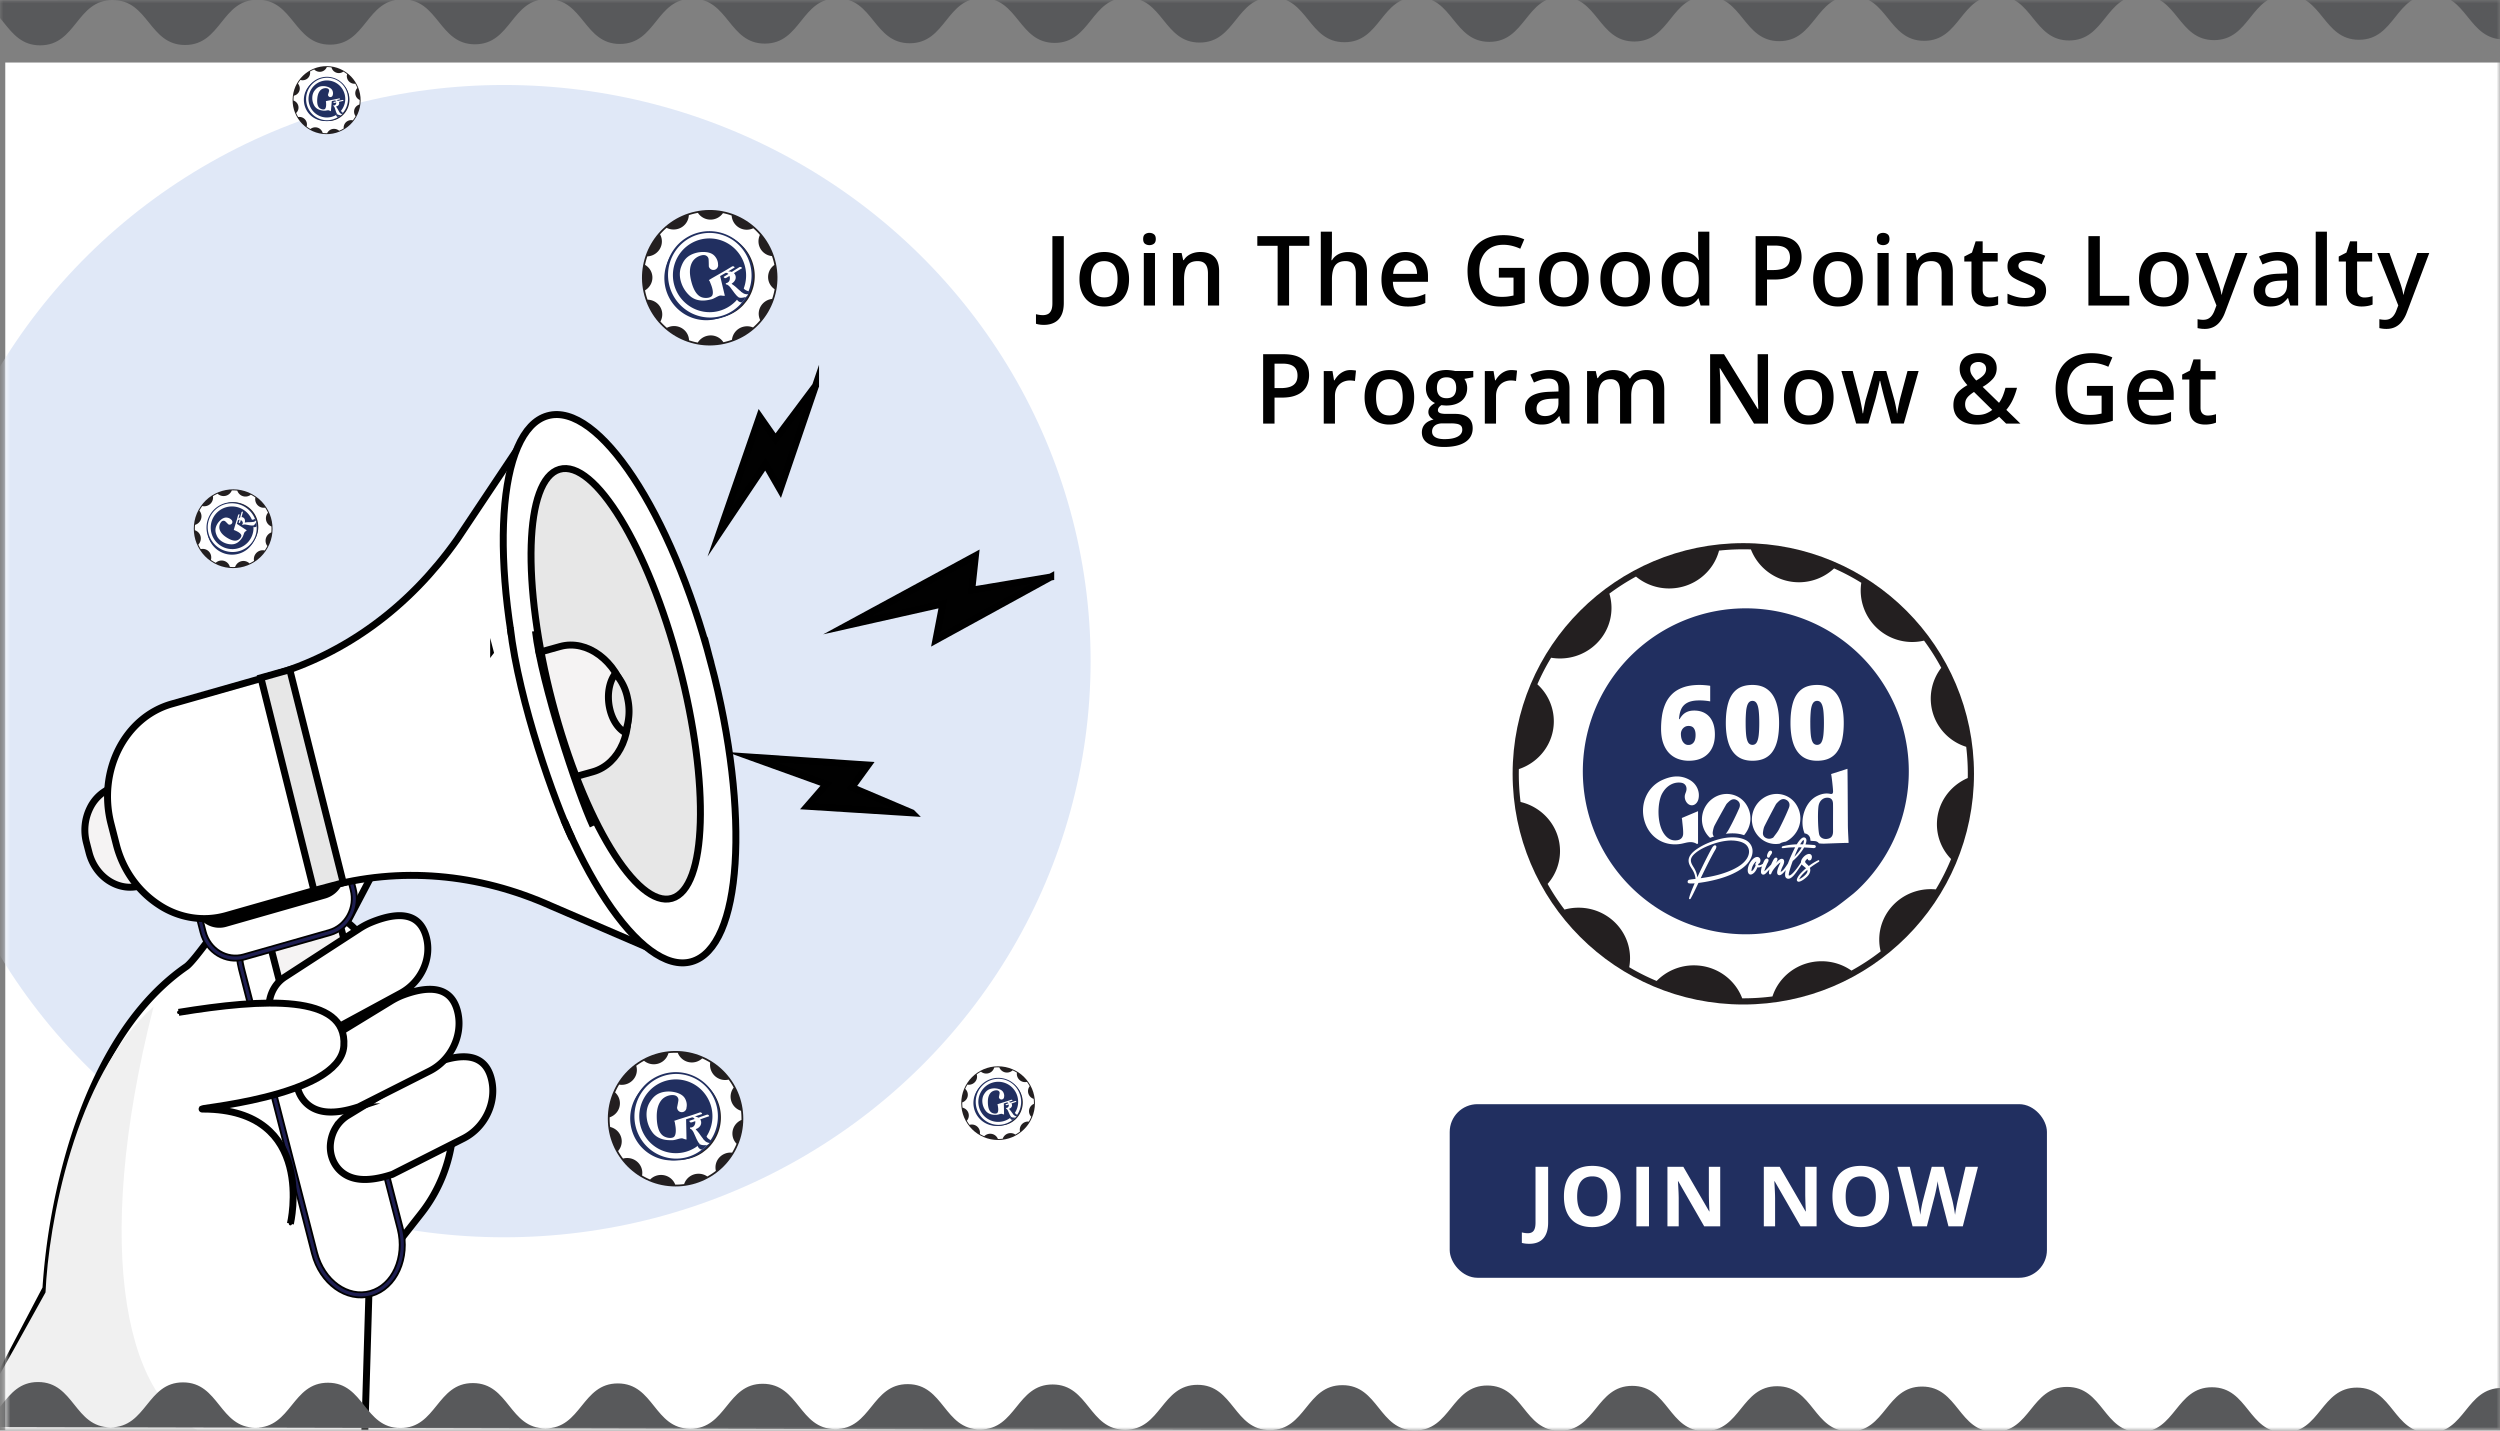 <svg width="360" height="206" viewBox="0 0 360 206" fill="none" xmlns="http://www.w3.org/2000/svg">
    <rect x="0" y="0" width="360" height="206" fill="#808080" stroke="none"/>
    <mask id="0rrmuk1loa" style="mask-type:alpha" maskUnits="userSpaceOnUse" x="0" y="0" width="360" height="206">
        <path fill="#C4C4C4" d="M0 0h360v206H0z"/>
    </mask>
    <g mask="url(#0rrmuk1loa)">
        <path fill="#fff" d="M.758 9h360v197h-360z"/>
        <rect x="208.758" y="159" width="86" height="25" rx="4" fill="#212F60"/>
        <path d="M220.219 179.107c-.41 0-.768-.043-1.072-.128v-1.512c.312.078.597.117.855.117.399 0 .684-.125.856-.375.172-.246.257-.633.257-1.16v-8.028h1.817v8.016c0 1-.229 1.762-.686 2.285-.457.524-1.132.785-2.027.785zm13.145-6.814c0 1.418-.352 2.508-1.055 3.269-.703.762-1.711 1.143-3.024 1.143-1.312 0-2.32-.381-3.023-1.143-.703-.761-1.055-1.855-1.055-3.281 0-1.426.352-2.513 1.055-3.263.707-.754 1.719-1.131 3.035-1.131 1.317 0 2.322.379 3.018 1.136.699.758 1.049 1.848 1.049 3.27zm-6.252 0c0 .957.181 1.678.544 2.162.364.484.907.727 1.629.727 1.45 0 2.174-.963 2.174-2.889 0-1.93-.72-2.895-2.162-2.895-.723 0-1.267.245-1.635.733-.367.484-.55 1.205-.55 2.162zm8.527 4.295v-8.567h1.816v8.567h-1.816zm12.072 0h-2.308l-3.727-6.481h-.053c.075 1.145.112 1.961.112 2.45v4.031h-1.623v-8.567h2.291l3.72 6.417h.041a52.964 52.964 0 0 1-.088-2.362v-4.055h1.635v8.567zm13.879 0h-2.309l-3.726-6.481h-.053c.074 1.145.112 1.961.112 2.45v4.031h-1.624v-8.567h2.291l3.721 6.417h.041a52.964 52.964 0 0 1-.088-2.362v-4.055h1.635v8.567zm10.438-4.295c0 1.418-.352 2.508-1.055 3.269-.703.762-1.711 1.143-3.024 1.143-1.312 0-2.32-.381-3.023-1.143-.703-.761-1.055-1.855-1.055-3.281 0-1.426.352-2.513 1.055-3.263.707-.754 1.719-1.131 3.035-1.131 1.317 0 2.322.379 3.018 1.136.699.758 1.049 1.848 1.049 3.27zm-6.252 0c0 .957.181 1.678.545 2.162.363.484.906.727 1.628.727 1.45 0 2.174-.963 2.174-2.889 0-1.93-.72-2.895-2.162-2.895-.722 0-1.267.245-1.635.733-.367.484-.55 1.205-.55 2.162zm16.871 4.295h-2.069l-1.16-4.5c-.043-.16-.117-.49-.222-.99a11.447 11.447 0 0 1-.176-1.014c-.024.211-.082.551-.176 1.02-.094.464-.166.796-.217.996l-1.154 4.488h-2.063l-2.185-8.567h1.787l1.096 4.676c.191.864.33 1.612.416 2.244.023-.222.076-.566.158-1.031.086-.469.166-.832.24-1.09l1.248-4.799h1.717l1.248 4.799c.055.215.123.543.205.985.082.441.145.82.188 1.136.039-.304.101-.683.187-1.136.086-.457.164-.826.234-1.108l1.09-4.676h1.787l-2.179 8.567z" fill="#fff"/>
        <path d="M150.328 46.782c-.251 0-.469-.016-.656-.048a2.43 2.43 0 0 1-.492-.116v-1.374c.145.037.303.069.471.096.169.027.349.04.54.04.251 0 .479-.047.684-.143.205-.095.367-.269.485-.52.123-.25.185-.603.185-1.059v-9.652h1.641v9.597c0 .743-.119 1.347-.356 1.812-.237.47-.57.813-.998 1.032-.428.224-.93.335-1.504.335zm12.257-6.583c0 .63-.082 1.187-.246 1.675-.165.488-.404.9-.718 1.237a3.17 3.17 0 0 1-1.135.766c-.442.173-.941.26-1.497.26-.52 0-.996-.087-1.429-.26a3.26 3.26 0 0 1-1.128-.766 3.512 3.512 0 0 1-.731-1.237c-.173-.488-.26-1.046-.26-1.675 0-.834.144-1.54.431-2.119a3.061 3.061 0 0 1 1.244-1.333c.538-.305 1.178-.458 1.921-.458.697 0 1.312.153 1.846.458.533.305.95.75 1.25 1.333.301.583.452 1.29.452 2.12zm-5.49 0c0 .552.066 1.023.199 1.415.136.392.346.693.629.903.282.205.647.307 1.093.307.447 0 .811-.102 1.094-.307.283-.21.49-.51.622-.903.132-.392.198-.863.198-1.415 0-.551-.066-1.018-.198-1.401-.132-.388-.339-.681-.622-.882-.283-.205-.649-.308-1.101-.308-.665 0-1.15.224-1.456.67-.305.447-.458 1.087-.458 1.921zm9.222-3.766V44h-1.607v-7.567h1.607zm-.793-2.899c.246 0 .458.066.636.198.182.133.273.36.273.684 0 .319-.091.547-.273.684-.178.132-.39.198-.636.198a1.06 1.06 0 0 1-.65-.198c-.173-.137-.259-.365-.259-.684 0-.324.086-.551.259-.684a1.06 1.06 0 0 1 .65-.198zm7.321 2.755c.852 0 1.515.221 1.989.663.479.438.718 1.142.718 2.113V44h-1.607v-4.635c0-.588-.12-1.027-.362-1.32-.241-.295-.615-.443-1.121-.443-.734 0-1.244.225-1.531.676-.283.452-.424 1.105-.424 1.962V44h-1.606v-7.567h1.25l.226 1.025h.089c.164-.264.367-.48.608-.65.246-.173.52-.303.821-.39.305-.086.622-.129.95-.129zM185.628 44h-1.648v-8.6h-2.926v-1.394h7.492V35.4h-2.918V44zm6.172-10.637v2.673c0 .278-.009.55-.027.814-.014.264-.03.469-.048.615h.089a2.17 2.17 0 0 1 .588-.65c.232-.173.492-.303.779-.39.292-.086.602-.13.93-.13.578 0 1.071.099 1.476.295.406.191.716.49.93.895.219.406.328.932.328 1.58V44h-1.606v-4.635c0-.588-.121-1.027-.363-1.32-.241-.295-.615-.443-1.121-.443-.487 0-.875.102-1.162.307-.283.2-.485.5-.608.896-.123.392-.185.87-.185 1.435V44h-1.606V33.363h1.606zm10.589 2.926c.674 0 1.253.14 1.736.417.483.278.854.672 1.114 1.183.26.51.39 1.12.39 1.832v.861h-5.052c.018.734.214 1.299.588 1.695.378.397.907.595 1.586.595.483 0 .916-.045 1.299-.137a7.224 7.224 0 0 0 1.196-.417v1.306a5.222 5.222 0 0 1-1.155.39 6.978 6.978 0 0 1-1.408.123c-.743 0-1.397-.144-1.962-.43a3.15 3.15 0 0 1-1.32-1.3c-.314-.574-.471-1.287-.471-2.14 0-.847.143-1.567.43-2.16.287-.592.691-1.043 1.21-1.353.52-.31 1.126-.465 1.819-.465zm0 1.21c-.506 0-.916.164-1.231.492-.31.328-.492.81-.547 1.443h3.446a2.66 2.66 0 0 0-.192-1.005 1.455 1.455 0 0 0-.547-.684c-.241-.164-.551-.246-.929-.246zm13.445 1.073h3.733v5.018a11.18 11.18 0 0 1-1.627.403 11.28 11.28 0 0 1-1.887.144c-1.016 0-1.877-.2-2.584-.602a3.913 3.913 0 0 1-1.599-1.757c-.365-.77-.547-1.697-.547-2.782 0-1.044.202-1.948.608-2.714a4.233 4.233 0 0 1 1.771-1.784c.774-.424 1.713-.636 2.816-.636.542 0 1.066.055 1.572.164.511.105.978.251 1.402.438l-.575 1.353a6.463 6.463 0 0 0-1.134-.403 5.158 5.158 0 0 0-1.306-.164c-.716 0-1.333.155-1.853.465-.515.31-.911.747-1.189 1.312-.278.56-.417 1.224-.417 1.99 0 .742.112 1.394.335 1.955.223.56.572.998 1.046 1.312.478.31 1.096.465 1.852.465.379 0 .7-.02.964-.062.265-.04.508-.086.732-.136v-2.577h-2.113v-1.402zm12.941 1.627c0 .63-.082 1.187-.247 1.675-.164.488-.403.9-.717 1.237a3.17 3.17 0 0 1-1.135.766c-.442.173-.941.26-1.497.26-.52 0-.996-.087-1.429-.26a3.26 3.26 0 0 1-1.128-.766 3.512 3.512 0 0 1-.731-1.237c-.173-.488-.26-1.046-.26-1.675 0-.834.144-1.54.431-2.119a3.061 3.061 0 0 1 1.244-1.333c.538-.305 1.178-.458 1.921-.458.697 0 1.312.153 1.845.458.534.305.951.75 1.251 1.333.301.583.452 1.29.452 2.12zm-5.49 0c0 .552.066 1.023.199 1.415.136.392.346.693.628.903.283.205.648.307 1.094.307.447 0 .811-.102 1.094-.307.283-.21.49-.51.622-.903.132-.392.198-.863.198-1.415 0-.551-.066-1.018-.198-1.401-.132-.388-.339-.681-.622-.882-.283-.205-.649-.308-1.101-.308-.665 0-1.15.224-1.456.67-.305.447-.458 1.087-.458 1.921zm14.314 0c0 .63-.082 1.187-.246 1.675-.164.488-.403.9-.717 1.237a3.17 3.17 0 0 1-1.135.766c-.442.173-.941.26-1.497.26-.52 0-.996-.087-1.429-.26a3.26 3.26 0 0 1-1.128-.766 3.512 3.512 0 0 1-.731-1.237c-.173-.488-.26-1.046-.26-1.675 0-.834.143-1.54.431-2.119a3.061 3.061 0 0 1 1.244-1.333c.538-.305 1.178-.458 1.921-.458.697 0 1.312.153 1.845.458.534.305.951.75 1.251 1.333.301.583.451 1.29.451 2.12zm-5.489 0c0 .552.066 1.023.198 1.415.137.392.347.693.629.903.283.205.648.307 1.094.307.447 0 .811-.102 1.094-.307.282-.21.49-.51.622-.903.132-.392.198-.863.198-1.415 0-.551-.066-1.018-.198-1.401-.132-.388-.34-.681-.622-.882-.283-.205-.65-.308-1.101-.308-.665 0-1.15.224-1.456.67-.305.447-.458 1.087-.458 1.921zm10.158 3.938c-.902 0-1.627-.328-2.174-.985-.542-.66-.813-1.633-.813-2.919 0-1.298.276-2.28.827-2.946.556-.665 1.287-.998 2.194-.998.383 0 .718.053 1.005.157.287.1.533.237.739.41.209.174.387.367.533.581h.075a16.35 16.35 0 0 1-.082-.608 7.506 7.506 0 0 1-.041-.745v-2.72h1.613V44h-1.258l-.287-1.032h-.068c-.137.218-.31.417-.52.594a2.414 2.414 0 0 1-.738.418 2.89 2.89 0 0 1-1.005.157zm.451-1.306c.688 0 1.174-.198 1.456-.595.283-.396.429-.99.438-1.784v-.212c0-.847-.137-1.497-.41-1.948-.274-.456-.773-.684-1.497-.684-.579 0-1.021.235-1.327.705-.3.464-.451 1.114-.451 1.948 0 .834.151 1.472.451 1.914.306.437.752.656 1.34.656zm12.995-8.825c1.29 0 2.231.264 2.823.793.593.529.889 1.269.889 2.221 0 .433-.069.846-.205 1.238a2.617 2.617 0 0 1-.657 1.032c-.305.296-.708.531-1.209.704-.497.173-1.11.26-1.839.26h-1.067V44h-1.64v-9.994h2.905zm-.109 1.36h-1.156v3.52h.896c.515 0 .952-.059 1.312-.177.36-.123.634-.317.821-.581.186-.264.28-.613.28-1.046 0-.579-.176-1.01-.527-1.292-.346-.282-.888-.424-1.626-.424zm12.632 4.833c0 .63-.082 1.187-.246 1.675-.164.488-.403.9-.718 1.237a3.161 3.161 0 0 1-1.135.766c-.442.173-.941.26-1.497.26-.519 0-.995-.087-1.428-.26a3.26 3.26 0 0 1-1.128-.766 3.499 3.499 0 0 1-.732-1.237c-.173-.488-.259-1.046-.259-1.675 0-.834.143-1.54.43-2.119a3.073 3.073 0 0 1 1.244-1.333c.538-.305 1.178-.458 1.921-.458.697 0 1.313.153 1.846.458.533.305.95.75 1.251 1.333.301.583.451 1.29.451 2.12zm-5.489 0c0 .552.066 1.023.198 1.415.137.392.346.693.629.903.283.205.647.307 1.094.307.446 0 .811-.102 1.093-.307.283-.21.49-.51.623-.903.132-.392.198-.863.198-1.415 0-.551-.066-1.018-.198-1.401-.133-.388-.34-.681-.623-.882-.282-.205-.649-.308-1.1-.308-.665 0-1.151.224-1.456.67-.306.447-.458 1.087-.458 1.921zm9.221-3.766V44h-1.606v-7.567h1.606zm-.793-2.899c.246 0 .458.066.636.198.182.133.273.36.273.684 0 .319-.091.547-.273.684-.178.132-.39.198-.636.198-.255 0-.471-.066-.649-.198-.173-.137-.26-.365-.26-.684 0-.324.087-.551.26-.684.178-.132.394-.198.649-.198zm7.321 2.755c.852 0 1.516.221 1.99.663.478.438.717 1.142.717 2.113V44h-1.606v-4.635c0-.588-.121-1.027-.362-1.32-.242-.295-.616-.443-1.122-.443-.733 0-1.244.225-1.531.676-.282.452-.424 1.105-.424 1.962V44h-1.606v-7.567h1.251l.225 1.025h.089c.164-.264.367-.48.609-.65.246-.173.519-.303.82-.39.305-.086.622-.129.95-.129zm8.053 6.549c.209 0 .417-.018.622-.055.205-.04.392-.089.56-.143v1.216a3.351 3.351 0 0 1-.69.199 4.639 4.639 0 0 1-.882.082 3 3 0 0 1-1.155-.212 1.692 1.692 0 0 1-.814-.745c-.2-.351-.3-.837-.3-1.456v-4.068h-1.033v-.718l1.108-.567.526-1.62h1.012v1.682h2.167v1.223h-2.167v4.047c0 .383.096.668.287.855.191.187.444.28.759.28zm8.086-.998c0 .497-.12.916-.362 1.258-.241.342-.595.601-1.059.779-.461.173-1.026.26-1.696.26-.528 0-.984-.039-1.367-.117a4.679 4.679 0 0 1-1.073-.341V42.29c.36.169.763.315 1.21.438a4.86 4.86 0 0 0 1.278.184c.529 0 .909-.082 1.142-.246a.79.79 0 0 0 .348-.67.714.714 0 0 0-.143-.437c-.091-.133-.265-.267-.52-.404a9.94 9.94 0 0 0-1.107-.506 9.195 9.195 0 0 1-1.21-.574 2.103 2.103 0 0 1-.745-.69c-.169-.274-.253-.622-.253-1.046 0-.67.264-1.178.793-1.525.533-.35 1.237-.526 2.112-.526.465 0 .902.048 1.313.144.414.09.82.225 1.216.403l-.506 1.21a7.49 7.49 0 0 0-1.032-.37c-.342-.1-.69-.15-1.046-.15-.414 0-.731.064-.95.192a.603.603 0 0 0-.321.547.67.67 0 0 0 .157.45c.105.124.285.247.54.37.26.123.62.276 1.08.458.451.173.841.355 1.169.547.333.187.588.417.766.69.178.274.266.627.266 1.06zm6.097 2.16v-9.994h1.641v8.6h4.245V44h-5.886zm14.431-3.8c0 .628-.082 1.186-.246 1.674-.164.488-.404.9-.718 1.237a3.161 3.161 0 0 1-1.135.766c-.442.173-.941.26-1.497.26-.519 0-.996-.087-1.429-.26a3.265 3.265 0 0 1-1.127-.766 3.499 3.499 0 0 1-.732-1.237c-.173-.488-.26-1.046-.26-1.675 0-.834.144-1.54.431-2.119a3.067 3.067 0 0 1 1.244-1.333c.538-.305 1.178-.458 1.921-.458.697 0 1.313.153 1.846.458.533.305.95.75 1.251 1.333.3.583.451 1.29.451 2.12zm-5.489 0c0 .55.066 1.022.198 1.414.137.392.346.693.629.903.282.205.647.307 1.094.307.446 0 .811-.102 1.093-.307.283-.21.49-.51.622-.903.133-.392.199-.863.199-1.415 0-.551-.066-1.018-.199-1.401-.132-.388-.339-.681-.622-.882-.282-.205-.649-.308-1.1-.308-.666 0-1.151.224-1.456.67-.306.447-.458 1.087-.458 1.921zm6.473-3.767h1.75l1.552 4.32c.068.196.13.39.184.581.06.187.11.371.151.554.045.182.082.364.109.547h.041c.046-.237.109-.502.191-.793.087-.297.183-.593.288-.89l1.49-4.32h1.729l-3.247 8.607a4.734 4.734 0 0 1-.69 1.258c-.269.35-.588.615-.957.793a2.82 2.82 0 0 1-1.265.273c-.228 0-.426-.013-.595-.04a4.837 4.837 0 0 1-.43-.076v-1.285c.095.023.216.043.362.061.146.019.296.028.451.028.287 0 .536-.057.745-.171.21-.114.388-.276.534-.486.145-.204.266-.44.362-.704l.266-.71-3.021-7.547zm11.881-.144c.957 0 1.679.212 2.167.636.492.424.738 1.084.738 1.982V44h-1.142l-.307-1.073h-.055a3.893 3.893 0 0 1-.663.676c-.228.178-.492.31-.793.397-.296.091-.659.137-1.087.137-.451 0-.855-.082-1.21-.246a1.925 1.925 0 0 1-.841-.766c-.205-.342-.307-.775-.307-1.299 0-.78.289-1.365.868-1.757.583-.392 1.463-.608 2.638-.65l1.313-.047v-.396c0-.524-.123-.898-.369-1.121-.242-.224-.584-.335-1.026-.335-.378 0-.745.054-1.1.164-.356.109-.702.243-1.039.403l-.52-1.135a5.84 5.84 0 0 1 1.258-.478 5.855 5.855 0 0 1 1.477-.185zm1.312 4.095-.977.034c-.803.027-1.365.164-1.689.41-.324.246-.485.583-.485 1.012 0 .373.111.647.335.82.223.169.517.253.881.253.556 0 1.017-.157 1.381-.472.369-.319.554-.786.554-1.401v-.656zM335.076 44h-1.613V33.363h1.613V44zm5.393-1.162c.21 0 .417-.018.622-.055.206-.04.392-.089.561-.143v1.216a3.37 3.37 0 0 1-.69.199 4.639 4.639 0 0 1-.882.082c-.429 0-.814-.07-1.156-.212a1.694 1.694 0 0 1-.813-.745c-.2-.351-.301-.837-.301-1.456v-4.068h-1.032v-.718l1.107-.567.527-1.62h1.012v1.682h2.167v1.223h-2.167v4.047c0 .383.095.668.287.855.191.187.444.28.758.28zm1.86-6.405h1.75l1.551 4.32c.069.196.13.39.185.581.059.187.109.371.15.554.046.182.082.364.11.547h.041c.045-.237.109-.502.191-.793.087-.297.182-.593.287-.89l1.49-4.32h1.73l-3.247 8.607a4.707 4.707 0 0 1-.691 1.258c-.269.35-.588.615-.957.793-.369.182-.79.273-1.264.273-.228 0-.426-.013-.595-.04a4.867 4.867 0 0 1-.431-.076v-1.285c.096.023.217.043.363.061.145.019.296.028.451.028.287 0 .535-.057.745-.171.21-.114.387-.276.533-.486.146-.204.267-.44.362-.704l.267-.71-3.021-7.547zM184.797 51.006c1.29 0 2.231.264 2.823.793.592.529.889 1.269.889 2.221 0 .433-.069.846-.205 1.238a2.628 2.628 0 0 1-.657 1.032c-.305.296-.708.531-1.21.704-.496.173-1.109.26-1.838.26h-1.067V61h-1.64v-9.994h2.905zm-.11 1.36h-1.155v3.52h.896c.515 0 .952-.059 1.312-.177.36-.123.634-.317.82-.581.187-.264.281-.613.281-1.046 0-.579-.176-1.01-.527-1.292-.346-.282-.888-.424-1.627-.424zm9.769.923a4.64 4.64 0 0 1 .806.075l-.15 1.504a2.027 2.027 0 0 0-.356-.061 3.742 3.742 0 0 0-.369-.02c-.287 0-.56.047-.82.143a1.93 1.93 0 0 0-1.162 1.128c-.114.282-.171.61-.171.984V61h-1.613v-7.567h1.258l.218 1.333h.076c.15-.27.337-.515.56-.739.223-.223.479-.4.766-.533.291-.137.61-.205.957-.205zm9.187 3.91c0 .63-.082 1.187-.246 1.675-.164.488-.403.9-.718 1.237a3.161 3.161 0 0 1-1.135.766c-.442.173-.941.26-1.497.26a3.81 3.81 0 0 1-1.428-.26 3.26 3.26 0 0 1-1.128-.766 3.499 3.499 0 0 1-.732-1.237c-.173-.488-.26-1.046-.26-1.675 0-.834.144-1.54.431-2.119a3.067 3.067 0 0 1 1.244-1.333c.538-.305 1.178-.458 1.921-.458.697 0 1.313.153 1.846.458.533.305.95.75 1.251 1.333.301.583.451 1.29.451 2.12zm-5.489 0c0 .552.066 1.023.198 1.415.137.392.346.693.629.903.282.205.647.307 1.094.307.446 0 .811-.102 1.093-.307.283-.21.49-.51.622-.903.133-.392.199-.863.199-1.415 0-.551-.066-1.018-.199-1.401-.132-.388-.339-.681-.622-.882-.282-.205-.649-.308-1.1-.308-.666 0-1.151.224-1.456.67-.306.447-.458 1.087-.458 1.921zm9.775 7.164c-1.026 0-1.812-.184-2.359-.553-.546-.37-.82-.887-.82-1.552 0-.465.146-.86.438-1.183.291-.319.708-.54 1.251-.663a1.394 1.394 0 0 1-.534-.424 1.068 1.068 0 0 1-.218-.65c0-.282.079-.523.239-.724.159-.2.399-.394.718-.58a2.08 2.08 0 0 1-.957-.821c-.237-.383-.356-.832-.356-1.347 0-.547.116-1.011.349-1.394a2.201 2.201 0 0 1 1.018-.882c.447-.205.987-.308 1.62-.308.137 0 .285.01.445.028.164.013.314.032.451.054.141.019.248.039.321.062h2.618v.895l-1.285.24a2.255 2.255 0 0 1 .404 1.313c0 .783-.272 1.4-.814 1.852-.538.446-1.281.67-2.228.67a7.667 7.667 0 0 1-.664-.055 1.23 1.23 0 0 0-.375.335.664.664 0 0 0-.13.403c0 .123.043.223.13.3a.876.876 0 0 0 .382.165 3.1 3.1 0 0 0 .629.055h1.306c.829 0 1.463.175 1.9.526.438.35.657.866.657 1.545 0 .861-.356 1.524-1.067 1.99-.711.469-1.734.703-3.069.703zm.061-1.128c.561 0 1.033-.054 1.415-.164.383-.11.673-.266.869-.471.195-.2.293-.44.293-.718 0-.246-.061-.435-.184-.567-.123-.133-.308-.224-.554-.274a4.69 4.69 0 0 0-.916-.075h-1.189a2.1 2.1 0 0 0-.786.136 1.222 1.222 0 0 0-.534.41 1.1 1.1 0 0 0-.184.643c0 .347.152.613.458.8.31.187.747.28 1.312.28zm.315-5.892c.469 0 .818-.128 1.046-.383.228-.26.341-.624.341-1.094 0-.51-.118-.893-.355-1.148-.232-.255-.579-.383-1.039-.383-.451 0-.795.13-1.032.39-.233.26-.349.645-.349 1.155 0 .46.116.82.349 1.08.237.255.583.383 1.039.383zm9.344-4.054a4.605 4.605 0 0 1 .807.075l-.151 1.504a2.013 2.013 0 0 0-.355-.061 3.775 3.775 0 0 0-.369-.02 2.35 2.35 0 0 0-.82.143 1.943 1.943 0 0 0-1.163 1.128c-.113.282-.17.61-.17.984V61h-1.614v-7.567h1.258l.219 1.333h.075c.15-.27.337-.515.561-.739.223-.223.478-.4.765-.533.292-.137.611-.205.957-.205zm5.455 0c.957 0 1.679.212 2.167.636.492.424.738 1.084.738 1.982V61h-1.141l-.308-1.073h-.055a3.893 3.893 0 0 1-.663.676c-.228.178-.492.31-.793.397-.296.091-.658.137-1.087.137-.451 0-.854-.082-1.21-.246a1.923 1.923 0 0 1-.84-.766c-.205-.342-.308-.775-.308-1.299 0-.78.289-1.365.868-1.757.584-.392 1.463-.608 2.639-.65l1.312-.047v-.396c0-.524-.123-.898-.369-1.121-.241-.224-.583-.335-1.025-.335-.378 0-.745.054-1.101.164a7.79 7.79 0 0 0-1.039.403l-.519-1.135a5.831 5.831 0 0 1 1.257-.478 5.86 5.86 0 0 1 1.477-.185zm1.313 4.095-.978.034c-.802.027-1.365.164-1.688.41-.324.246-.486.583-.486 1.012 0 .373.112.647.335.82.223.169.517.253.882.253.556 0 1.016-.157 1.381-.472.369-.319.554-.786.554-1.401v-.656zm12.673-4.095c.848 0 1.486.219 1.914.656.433.438.65 1.14.65 2.106V61h-1.607v-4.662c0-.574-.112-1.007-.335-1.299-.223-.292-.563-.437-1.018-.437-.638 0-1.099.205-1.381.615-.278.405-.417.996-.417 1.77V61h-1.607v-4.662c0-.383-.05-.702-.15-.957a1.123 1.123 0 0 0-.444-.581c-.201-.132-.454-.198-.759-.198-.442 0-.795.1-1.06.3-.26.2-.446.497-.56.889-.114.387-.171.864-.171 1.429V61h-1.607v-7.567h1.251l.226 1.018h.089a2.14 2.14 0 0 1 .574-.65c.232-.172.49-.3.772-.382a3 3 0 0 1 .882-.13c.565 0 1.042.1 1.429.3.387.197.677.498.868.903h.123a2.18 2.18 0 0 1 .991-.909 3.172 3.172 0 0 1 1.347-.294zM254.596 61h-2.016l-4.895-7.977h-.061c.018.268.034.553.048.854.018.3.031.61.041.93.013.319.025.642.034.97V61h-1.49v-9.994h2.002l4.888 7.923h.048l-.034-.8c-.014-.3-.028-.61-.041-.93a83.779 83.779 0 0 1-.021-.936v-5.257h1.497V61zm9.441-3.8c0 .628-.083 1.186-.247 1.674-.164.488-.403.9-.717 1.237a3.17 3.17 0 0 1-1.135.766c-.442.173-.941.26-1.497.26-.52 0-.996-.087-1.429-.26a3.26 3.26 0 0 1-1.128-.766 3.512 3.512 0 0 1-.731-1.237c-.173-.488-.26-1.046-.26-1.675 0-.834.144-1.54.431-2.119a3.061 3.061 0 0 1 1.244-1.333c.538-.305 1.178-.458 1.921-.458.697 0 1.312.153 1.845.458.534.305.951.75 1.251 1.333.301.583.452 1.29.452 2.12zm-5.49 0c0 .55.066 1.022.199 1.414.136.392.346.693.628.903.283.205.648.307 1.094.307.447 0 .811-.102 1.094-.307.282-.21.49-.51.622-.903.132-.392.198-.863.198-1.415 0-.551-.066-1.018-.198-1.401-.132-.388-.34-.681-.622-.882-.283-.205-.65-.308-1.101-.308-.665 0-1.15.224-1.456.67-.305.447-.458 1.087-.458 1.921zm13.802 3.793-.957-3.52a72.788 72.788 0 0 1-.356-1.388l-.177-.732-.117-.519h-.054c-.023.123-.06.296-.11.52a49.537 49.537 0 0 1-.362 1.504c-.059.25-.114.464-.164.642l-1.005 3.493h-1.764l-2.119-7.567h1.627l.985 3.76c.063.255.125.53.184.827.064.296.119.579.164.847.046.27.08.49.103.663h.054a28.862 28.862 0 0 1 .185-1.06c.041-.209.082-.405.123-.587.041-.187.08-.337.116-.451l1.162-4h1.757l1.114 4c.051.173.105.392.164.656.06.26.112.522.158.786.05.26.082.476.095.65h.055c.018-.155.05-.365.096-.63.05-.268.107-.553.171-.854.063-.305.13-.588.198-.848l1.005-3.76h1.599l-2.132 7.568h-1.798zm12.577-10.138c.515 0 .966.085 1.354.253.392.169.697.415.916.739.219.319.328.708.328 1.169 0 .615-.191 1.134-.574 1.558a5.816 5.816 0 0 1-1.449 1.135l2.358 2.297c.223-.306.408-.64.554-1.005.145-.37.271-.756.376-1.162h1.661a9.802 9.802 0 0 1-.588 1.675 6.649 6.649 0 0 1-.95 1.504l2.03 1.982h-2.058l-1.011-.991a5.48 5.48 0 0 1-.91.594c-.319.17-.667.301-1.045.397a5.353 5.353 0 0 1-1.251.137c-.698 0-1.299-.112-1.805-.335-.506-.224-.896-.543-1.169-.957-.269-.42-.403-.916-.403-1.49 0-.479.079-.89.239-1.231.164-.346.396-.65.697-.91a6.43 6.43 0 0 1 1.08-.751 8.158 8.158 0 0 1-.595-.759 3.254 3.254 0 0 1-.389-.759 2.695 2.695 0 0 1-.13-.847c0-.465.114-.864.342-1.197.228-.337.547-.594.957-.772.41-.182.888-.273 1.435-.273zm-.67 5.585c-.264.169-.492.34-.683.513-.192.169-.34.356-.445.56-.1.206-.15.445-.15.718 0 .47.164.841.492 1.115.333.273.761.41 1.285.41.461 0 .864-.069 1.21-.205.351-.142.657-.317.916-.527l-2.625-2.584zm.643-4.313c-.324 0-.604.084-.841.253-.232.168-.348.43-.348.786 0 .287.075.558.225.814.155.25.369.521.643.813.478-.264.834-.524 1.066-.78.237-.255.356-.55.356-.888 0-.319-.108-.565-.322-.738a1.2 1.2 0 0 0-.779-.26zm15.62 3.445h3.732v5.018c-.524.173-1.066.307-1.627.403-.561.096-1.189.144-1.887.144-1.016 0-1.877-.2-2.584-.602a3.913 3.913 0 0 1-1.599-1.757c-.365-.77-.547-1.697-.547-2.782 0-1.044.203-1.948.608-2.714a4.233 4.233 0 0 1 1.771-1.784c.774-.424 1.713-.636 2.816-.636.542 0 1.067.055 1.572.164.511.105.978.251 1.402.438l-.574 1.353a6.503 6.503 0 0 0-1.135-.403 5.152 5.152 0 0 0-1.306-.164c-.715 0-1.333.155-1.852.465a3.08 3.08 0 0 0-1.19 1.312c-.278.56-.417 1.224-.417 1.99 0 .742.112 1.394.335 1.955.223.56.572.998 1.046 1.312.479.31 1.096.465 1.853.465.378 0 .699-.02.963-.062.265-.04.509-.086.732-.136v-2.577h-2.112v-1.402zm9.255-2.283c.675 0 1.253.14 1.736.417.484.278.855.672 1.115 1.183.259.51.389 1.12.389 1.832v.861h-5.051c.018.734.214 1.299.588 1.695.378.397.906.595 1.585.595.484 0 .916-.045 1.299-.137a7.233 7.233 0 0 0 1.197-.417v1.306a5.248 5.248 0 0 1-1.156.39 6.971 6.971 0 0 1-1.408.123c-.743 0-1.397-.144-1.962-.43-.56-.293-1-.726-1.319-1.3-.315-.574-.472-1.287-.472-2.14 0-.847.144-1.567.431-2.16.287-.592.69-1.043 1.21-1.353.519-.31 1.125-.465 1.818-.465zm0 1.21c-.506 0-.916.164-1.23.492-.31.328-.493.81-.547 1.443h3.445a2.64 2.64 0 0 0-.191-1.005 1.461 1.461 0 0 0-.547-.684c-.242-.164-.552-.246-.93-.246zm8.148 5.339c.21 0 .417-.018.622-.055.205-.04.392-.089.561-.143v1.216a3.363 3.363 0 0 1-.691.199 4.62 4.62 0 0 1-.881.082c-.429 0-.814-.07-1.156-.212a1.69 1.69 0 0 1-.813-.745c-.201-.351-.301-.837-.301-1.456v-4.068h-1.032v-.718l1.107-.567.527-1.62h1.011v1.682h2.167v1.223h-2.167v4.047c0 .383.096.668.288.855.191.187.444.28.758.28z" fill="#000"/>
        <circle cx="251.036" cy="111.43" r="33.218" fill="#231F20"/>
        <path fill-rule="evenodd" clip-rule="evenodd" d="M235.582 83.027a32.348 32.348 0 0 0-3.833 2.456c.198.656.305 1.35.305 2.07 0 4.013-3.32 7.267-7.415 7.267-.436 0-.863-.037-1.279-.108a32.244 32.244 0 0 0-1.98 3.828 7.182 7.182 0 0 1 2.37 5.326c0 3.197-2.107 5.912-5.035 6.884a32.69 32.69 0 0 0 .245 4.734c3.259.765 5.682 3.639 5.682 7.067a7.154 7.154 0 0 1-1.787 4.731 32.394 32.394 0 0 0 2.433 3.698 7.576 7.576 0 0 1 2.023-.273c4.095 0 7.415 3.253 7.415 7.266 0 .445-.041.881-.119 1.304a32.234 32.234 0 0 0 3.949 1.983 7.473 7.473 0 0 1 5.364-2.249c3.191 0 5.911 1.975 6.957 4.746h.16c1.423 0 2.825-.092 4.2-.27.951-2.938 3.757-5.068 7.07-5.068 1.604 0 3.088.499 4.302 1.348a32.34 32.34 0 0 0 4.206-2.764 7.159 7.159 0 0 1-.204-1.699c0-4.013 3.32-7.266 7.415-7.266.247 0 .49.012.731.035a32.27 32.27 0 0 0 2.198-4.373 7.17 7.17 0 0 1-2.039-5.005c0-2.977 1.828-5.536 4.443-6.659a32.824 32.824 0 0 0-.225-4.494 7.27 7.27 0 0 1-3.593-11.378 32.225 32.225 0 0 0-2.478-3.915 7.415 7.415 0 0 1-9.038-8.33 32.234 32.234 0 0 0-3.919-2.067 7.418 7.418 0 0 1-11.974-2.733 32.956 32.956 0 0 0-4.591.169c-.823 3.133-3.726 5.449-7.181 5.449a7.477 7.477 0 0 1-4.778-1.71z" fill="#fff"/>
        <path d="M262.779 126.739s-1.256 1.031-2.209 1.718a20.345 20.345 0 0 1-14.955 3.109 20.443 20.443 0 0 1-12.928-8.185 20.726 20.726 0 0 1-3.704-14.922 20.648 20.648 0 0 1 7.583-13.35 20.364 20.364 0 0 1 14.649-4.345 20.419 20.419 0 0 1 13.557 7.079 20.705 20.705 0 0 1 4.917 14.561 20.673 20.673 0 0 1-6.46 13.937l-.45.398z" fill="#231F20"/>
        <path d="M266.339 126.406s-1.256 1.039-2.209 1.73a20.223 20.223 0 0 1-14.955 3.132c-5.196-.953-9.829-3.907-12.928-8.244a20.989 20.989 0 0 1-3.704-15.029c.723-5.307 3.44-10.125 7.583-13.446a20.263 20.263 0 0 1 14.649-4.377c5.256.513 10.114 3.068 13.557 7.13a20.95 20.95 0 0 1 4.917 14.666c-.287 5.349-2.602 10.379-6.46 14.037l-.45.401z" fill="#231F20"/>
        <path d="M266.907 128.668s-1.441 1.174-2.533 1.956a23.468 23.468 0 0 1-36.225-22.769 23.465 23.465 0 0 1 25.496-20.147 23.468 23.468 0 0 1 13.778 40.507l-.516.453z" fill="#212F60"/>
        <path d="M263.042 123.811s-1.102.906-1.937 1.508a17.823 17.823 0 0 1-13.113 2.729 17.926 17.926 0 0 1-11.336-7.184 18.204 18.204 0 0 1-3.247-13.097 18.125 18.125 0 0 1 6.649-11.717 17.842 17.842 0 0 1 12.844-3.814 17.897 17.897 0 0 1 11.887 6.213 18.182 18.182 0 0 1 4.311 12.781 18.153 18.153 0 0 1-5.664 12.232l-.394.349z" fill="#212F60"/>
        <path d="M267.687 123.305c-1.817-.14-2.795-1.49-3.057-2.147l1.235-1.571c.248.594 1.098 1.899 2.522 2.373l-.131.291-.569 1.054zM262.948 123.887l-1.236.485c.149.679.801 2.065 2.225 2.184l1.186-.89 1.23-1.294c-1.581.194-2.993-.081-3.405-.485z" fill="#212F60"/>
        <path d="M239.194 104.914c0-.611.044-1.216.131-1.816a6.811 6.811 0 0 1 .472-1.707c.228-.537.55-1.012.966-1.424.417-.416.952-.743 1.605-.98.654-.237 1.45-.356 2.39-.356.208 0 .462.012.762.036.301.025.55.054.748.088v2.244a7.294 7.294 0 0 0-.668-.095 7.978 7.978 0 0 0-.908-.043c-.716 0-1.283.109-1.699.327-.412.213-.709.52-.893.922-.184.402-.291.884-.32 1.445h.087c.126-.232.279-.44.458-.624a1.92 1.92 0 0 1 .675-.443c.266-.112.588-.167.966-.167.62 0 1.152.135 1.598.406.445.267.787.656 1.024 1.17.237.513.356 1.138.356 1.874 0 .794-.153 1.474-.458 2.04a3.08 3.08 0 0 1-1.292 1.293c-.557.296-1.223.443-1.998.443a4.479 4.479 0 0 1-1.59-.276 3.425 3.425 0 0 1-1.271-.842c-.359-.383-.64-.864-.843-1.445-.198-.586-.298-1.276-.298-2.07zm3.937 2.36a.908.908 0 0 0 .741-.349c.193-.232.29-.598.29-1.096 0-.402-.08-.717-.239-.944-.155-.233-.41-.349-.763-.349-.237 0-.438.058-.603.174-.165.112-.29.254-.378.429-.087.174-.13.356-.13.544 0 .189.019.378.058.567.043.189.109.361.196.516.092.15.206.273.341.37a.848.848 0 0 0 .487.138zM256.189 104.107c0 .853-.068 1.615-.203 2.288-.136.668-.354 1.237-.654 1.707-.295.47-.688.828-1.177 1.075-.489.247-1.089.37-1.801.37-.886 0-1.612-.215-2.179-.646-.566-.436-.985-1.058-1.256-1.867-.266-.813-.4-1.789-.4-2.927 0-1.147.121-2.128.364-2.941.246-.818.651-1.445 1.212-1.881.562-.436 1.315-.654 2.259-.654.886 0 1.61.218 2.172.654.566.43.985 1.055 1.256 1.874.271.813.407 1.796.407 2.948zm-4.815 0c0 .693.024 1.274.072 1.743.054.47.15.824.291 1.061a.689.689 0 0 0 .617.348c.267 0 .47-.116.61-.348.141-.237.238-.588.291-1.053.053-.47.08-1.053.08-1.751 0-.702-.027-1.288-.08-1.757-.053-.47-.15-.823-.291-1.061-.14-.242-.343-.363-.61-.363-.266 0-.472.121-.617.363-.141.238-.237.591-.291 1.061a17.763 17.763 0 0 0-.072 1.757zM265.5 104.107c0 .853-.068 1.615-.204 2.288-.135.668-.353 1.237-.653 1.707-.296.47-.688.828-1.177 1.075-.489.247-1.089.37-1.801.37-.886 0-1.613-.215-2.179-.646-.567-.436-.985-1.058-1.257-1.867-.266-.813-.399-1.789-.399-2.927 0-1.147.121-2.128.363-2.941.247-.818.651-1.445 1.213-1.881.562-.436 1.315-.654 2.259-.654.886 0 1.61.218 2.171.654.567.43.986 1.055 1.257 1.874.271.813.407 1.796.407 2.948zm-4.816 0c0 .693.024 1.274.073 1.743.053.47.15.824.29 1.061a.69.69 0 0 0 .618.348.673.673 0 0 0 .61-.348c.14-.237.237-.588.29-1.053.054-.47.08-1.053.08-1.751 0-.702-.026-1.288-.08-1.757-.053-.47-.15-.823-.29-1.061-.141-.242-.344-.363-.61-.363-.267 0-.472.121-.618.363-.14.238-.237.591-.29 1.061a17.422 17.422 0 0 0-.073 1.757zM262.758 121.483c.299-.008 2.638-.106 3.442-.106-.039-.931-.103-1.798-.107-2.664-.013-2.453-.037-7.762-.06-8.006l-2.351.755c.099.454.265 2.034.279 2.445.012.353-.092.472-.432.404-.653-.131-1.277.015-1.885.317-1.618.806-2.382 3.037-1.977 4.78.052.224.119.424.199.607.217.012.422.11.58.282.176.188.257.432.248.727.029.019.056.038.087.054l.017.002.391.028.038.001c.134.006.447.018.671.294a.521.521 0 0 1 .03.04c.259.036.536.048.83.04zm-.726-1.152c-.231-.335-.317-3.197-.169-4.229.117-.818.697-1.26 1.322-1.232.498.021.755.302.768.887.014.68.004 1.36.004 2.04.001.627-.004 1.253.003 1.88.005.488-.114.891-.576 1.055-.536.189-1.111.046-1.352-.401zM244.517 116.808l-2.336.984c.018.12.039.222.048.324.056.649.165 1.301.147 1.947-.015.498-.323.842-.806.924-.795.136-1.413-.183-1.911-.867-1.127-1.551-.976-4.583-.339-5.792.615-1.165 1.673-1.785 2.79-1.612.553.086.85.555.719 1.152-.038.172-.118.332-.17.5-.194.615.153 1.368.714 1.554.532.176 1.068-.222 1.212-.901.218-1.029-.254-2.109-1.215-2.681-1.334-.793-2.698-.618-4.026-.006-2.34 1.077-3.359 3.843-2.381 6.344.817 2.092 2.852 3.229 5.105 2.832.755-.132 1.504-.495 2.304.037l.145-.086v-4.653z" fill="#fff"/>
        <path d="M257.159 121.194c.173-.086.34-.187.503-.304 1.684-1.229 2.089-3.435.941-5.118-1.072-1.572-3.232-1.914-4.808-.763-1.598 1.165-2 3.391-.906 5.002.805 1.184 2.155 1.71 3.428 1.467a.662.662 0 0 1 .203-.122 3.84 3.84 0 0 1 .639-.162zm-.986-1.777c-.216.428-.549.8-.829 1.196-.384.212-.708.223-1.055.052-.35-.172-.464-.47-.417-.837.041-.305.097-.628.235-.902a114.262 114.262 0 0 1 1.601-3.065c.08-.15.22-.272.343-.396.333-.336.701-.523 1.144-.301.42.211.628.619.405 1.171-.422 1.047-.916 2.07-1.427 3.082z" fill="#fff"/>
        <path d="M246.813 120.459c-.174-.188-.216-.439-.165-.723.053-.304.124-.623.267-.895a113.56 113.56 0 0 1 1.647-2.978c.084-.147.226-.267.351-.388.34-.33.712-.509 1.151-.277.415.22.616.634.383 1.179a40.534 40.534 0 0 1-1.494 3.049 4.461 4.461 0 0 1-.437.642 7.28 7.28 0 0 1 1.142-.061 4.932 4.932 0 0 1 1.486.26c1.076-1.242 1.241-2.992.323-4.412-1.045-1.619-3.218-2.012-4.827-.874-1.611 1.141-2.04 3.345-.97 4.988.169.259.366.488.583.685.084-.031.167-.062.253-.092.105-.037.206-.07.307-.103zM252.189 121.785a1.845 1.845 0 0 0-.895-.855c-.46-.216-1.007-.333-1.627-.352-.903-.027-1.867.144-2.95.525-.899.314-1.639.672-2.267 1.091-.57.382-1.325.982-1.292 1.783.017.425.235.77.446 1.103.09.142.182.289.255.439.167.338.269.696.295 1.042-.199.025-.397.048-.596.071a2.757 2.757 0 0 0-.126.021l-.11.02-.049.01c-.153.005-.251.152-.255.286-.003.127.076.219.186.228.038.009.075.012.111.015l.045.004c.017.001.035.004.052.004.027.001.051.003.088.003h.046a9.446 9.446 0 0 0 .484-.021 30.83 30.83 0 0 0-.277.649l-.024.058c-.19.457-.386.93-.504 1.426-.014.06.01.116.062.138a.1.1 0 0 0 .044.009.128.128 0 0 0 .11-.065c.232-.394.433-.811.63-1.223l.504-1.051c.086-.01.173-.023.258-.034a19.79 19.79 0 0 0 2.319-.459c.925-.24 1.717-.518 2.418-.853.947-.451 1.609-.922 2.085-1.476.545-.638.97-1.637.534-2.536zm-.635 1.839c-.451.729-1.238 1.191-1.793 1.475-.646.331-1.384.611-2.255.852-.751.208-1.558.366-2.604.511.477-.991.994-2.049 1.549-3.101.142-.267.269-.503.391-.72l.082-.139c.105-.171.214-.348.233-.552a.197.197 0 0 0-.086-.192.213.213 0 0 0-.115-.032.244.244 0 0 0-.134.04c-.173.116-.274.3-.371.479l-.04.073c-.108.194-.222.404-.345.64a82.886 82.886 0 0 0-1.655 3.385 3.284 3.284 0 0 0-.473-1.368l-.054-.087c-.254-.413-.518-.84-.337-1.305.093-.24.274-.469.568-.719.643-.55 1.446-.904 2.074-1.152.877-.346 1.683-.556 2.465-.642a5.097 5.097 0 0 1 1.599.053c.351.072.857.207 1.203.545.243.237.386.556.403.896.024.43-.153.813-.305 1.06zM254.466 123.358c.01.044.031.073.052.1a.149.149 0 0 0 .123.054.233.233 0 0 0 .053-.006.234.234 0 0 0 .144-.111.564.564 0 0 0 .043-.098l.005-.014-.057-.032.064.019c.018-.036.042-.07.061-.097a1.49 1.49 0 0 0 .1-.14l.022-.034c.033-.052.071-.11.088-.178a.298.298 0 0 0-.001-.173.218.218 0 0 0-.116-.136c-.103-.045-.22-.016-.319.078a.65.65 0 0 0-.116.17l-.019.035a1.429 1.429 0 0 0-.088.198 1.02 1.02 0 0 0-.049.194.514.514 0 0 0 .01.171z" fill="#fff"/>
        <path d="M261.966 123.923c-.026-.055-.085-.074-.141-.048a7.47 7.47 0 0 0-1.367.837 1.786 1.786 0 0 0-.115-.127l-.11-.106a1.72 1.72 0 0 1-.257-.278c-.061-.087-.047-.164.046-.292a.953.953 0 0 1 .288-.26c.001.127.073.222.189.249a.291.291 0 0 0 .33-.165c.063-.135.135-.339.042-.542-.084-.183-.277-.265-.492-.211-.302.076-.605.304-.833.624a1.02 1.02 0 0 0-.207.526.58.58 0 0 0 0 .059c-.325.52-.672.989-1.035 1.394a2.79 2.79 0 0 1-.324.316c-.101.082-.216.173-.335.173a.07.07 0 0 1-.036-.007l-.016-.002s-.006-.006-.011-.034a.405.405 0 0 1 .004-.173c.015-.125.049-.274.086-.409l.114-.373a17.072 17.072 0 0 1 .375-1.097 7.64 7.64 0 0 0 1.237-1.334c.153-.207.286-.412.393-.608l.076.003c.229.011.457.026.687.042l.399.031.066.007c.122.014.246.027.367-.05a.198.198 0 0 0 .091-.142.185.185 0 0 0-.038-.146c-.078-.097-.201-.102-.301-.106l-.056-.003-.384-.029a32.45 32.45 0 0 0-.627-.038l-.078-.004c.033-.084.06-.169.082-.249.054-.194.106-.472-.053-.645a.34.34 0 0 0-.268-.121c-.228.005-.449.231-.617.428-.139.163-.27.35-.401.571a9.47 9.47 0 0 0-1.337.128l-.031.005c-.236.041-.48.084-.712.168a.139.139 0 0 0-.086.151.111.111 0 0 0 .114.096c.153 0 .307-.018.455-.036.061-.006.123-.015.186-.02a12.958 12.958 0 0 1 1.177-.061c-.183.355-.357.718-.519 1.078-.189.418-.365.838-.517 1.24l-.017.031c-.068.109-.14.214-.221.332l-.017.024c-.134.192-.27.391-.431.562a1.19 1.19 0 0 1-.264.216c-.027.017-.056.028-.084.04l-.014.005a.12.12 0 0 1 .003-.024c.026-.244.334-.875.372-.952l.013-.034c.014-.036.029-.072.04-.109.059-.167.112-.406.025-.582a.307.307 0 0 0-.179-.159.43.43 0 0 0-.336.041 1.93 1.93 0 0 0-.394.306 3.455 3.455 0 0 0-.24.258l.022-.041c.016-.03.035-.061.054-.094.091-.155.203-.349.136-.54-.036-.107-.158-.132-.259-.101-.182.058-.288.273-.375.445-.014.03-.029.058-.042.083-.07.132-.14.281-.213.454a13.343 13.343 0 0 1-.851.861l-.019.018c-.031.027-.044.04-.083.068-.01.008-.022.015-.033.022l.009-.037.029-.097a6.56 6.56 0 0 1 .159-.444l.027-.067.082-.2.09-.209c.021-.046.046-.092.072-.139.051-.094.104-.19.132-.295.033-.127 0-.239-.087-.3a.266.266 0 0 0-.31.012c-.15.112-.226.278-.304.444-.036.081-.072.162-.104.244a1.658 1.658 0 0 1-.139.092c-.184.106-.414.184-.539.1a.736.736 0 0 0 .02-.159c.178-.064.297-.248.308-.474.01-.225-.097-.417-.273-.491-.381-.158-.756.198-.9.357a2.566 2.566 0 0 0-.53.856c-.09.259-.18.634-.091.943.043.152.154.319.339.337.13.012.277-.045.439-.172.263-.204.417-.491.52-.717.025-.053.049-.107.071-.162.233.076.507-.049.64-.124a2.977 2.977 0 0 0-.112.477c-.021.14-.039.288-.014.427a.344.344 0 0 0 .145.231.329.329 0 0 0 .268.039c.153-.043.266-.16.366-.264l.021-.021c.143-.148.277-.3.416-.462l-.012.05c-.043.177-.092.376-.052.562a.142.142 0 0 0 .12.118.184.184 0 0 0 .186-.097c.038-.072.066-.148.084-.204l.084-.153c.076-.128.151-.24.227-.339.171-.224.35-.427.53-.607.104-.102.193-.178.282-.242.037-.026.084-.059.139-.09l-.001.003a2.513 2.513 0 0 1-.075.179c-.067.144-.131.287-.194.43l-.006.013c-.154.363-.363.997-.046 1.178l.014.008.03.013a.364.364 0 0 0 .182.017c.145-.022.261-.124.348-.199.091-.079.174-.165.264-.263.087-.093.167-.191.241-.293-.108.434-.131.758-.065.968.038.097.093.17.166.219.02.014.04.023.066.036l.085.032c.254.066.544-.083.883-.453a7.35 7.35 0 0 0 .585-.769l.143-.206c.142-.203.289-.412.424-.626a.612.612 0 0 0 .127.138l.154.124c.079.064.158.128.237.195l.04.034.071.06c-.245.206-.474.42-.684.637-.283.291-.46.539-.577.804-.036.083-.134.305.028.443.054.045.118.06.178.06.089 0 .173-.032.216-.047.32-.118.603-.343.86-.568.201-.174.476-.451.56-.829a.93.93 0 0 0-.028-.553c.366-.281.781-.56 1.3-.874.058-.038.069-.12.043-.174zm-2.569-2.613.031-.046c.071-.104.166-.247.263-.281.012-.004.038-.013.049-.003.03.03.029.169-.005.304a3.08 3.08 0 0 1-.095.304c-.144-.004-.281-.008-.415-.008.061-.104.117-.191.172-.27zm-.405.705c.15.001.301.005.452.009a3.643 3.643 0 0 1-.222.359 8.175 8.175 0 0 1-.834.999c.195-.483.383-.931.604-1.367zm-6.102 2.05c-.004.042-.009.087-.005.132a.299.299 0 0 0-.094.129.426.426 0 0 0 .016.319l-.015.032a4.85 4.85 0 0 1-.19.365c-.101.17-.22.354-.376.399-.021-.043-.024-.148.041-.394l.006-.023c.054-.207.142-.402.262-.582.1-.149.218-.312.351-.383l.006-.003c-.002.003-.002.006-.002.009zm7.065 1.93a3.145 3.145 0 0 1-.784.573l-.019.011-.07.036a.767.767 0 0 1 .054-.113l.009-.018a2.16 2.16 0 0 1 .265-.394c.217-.259.467-.492.682-.686l.155-.135c.081.216-.017.46-.292.726z" fill="#fff"/>
        <mask id="31ybngzahb" style="mask-type:alpha" maskUnits="userSpaceOnUse" x="0" y="9" width="361" height="197">
            <path fill="#fff" d="M.758 9h360v197h-360z"/>
        </mask>
        <g mask="url(#31ybngzahb)">
            <ellipse rx="84.462" ry="82.966" transform="matrix(-1 0 0 1 72.585 95.203)" fill="#E0E8F7"/>
            <path d="M-4.331 206.373 6.591 185.58a.21.21 0 0 0 .026-.104 93.436 93.436 0 0 1 3.065-18.285c2.466-9.069 7.444-21.291 17.155-28.006 2.374-1.642 17.604-24.984 18.238-25.975 3.716-4.698 6.903-6.608 9.725-5.834 1.495.406 2.661 1.532 3.33 3.171.957 2.345.742 5.35-.555 7.817L50.1 132.602a.253.253 0 0 0-.026.171.24.24 0 0 0 .09.144c5.979 4.758 15.686 24.465 15.032 30.564-.443 4.136-2.022 8.046-4.545 11.252l-7.417 9.45a.245.245 0 0 0-.054.141l-.652 22.065" fill="#fff"/>
            <path d="M-4.331 206.373 6.591 185.58a.21.21 0 0 0 .026-.104 93.436 93.436 0 0 1 3.065-18.285c2.466-9.069 7.444-21.291 17.155-28.006 2.374-1.642 17.604-24.984 18.238-25.975 3.716-4.698 6.903-6.608 9.725-5.834 1.495.406 2.661 1.532 3.33 3.171.957 2.345.742 5.35-.555 7.817L50.1 132.602a.253.253 0 0 0-.026.171.24.24 0 0 0 .09.144c5.979 4.758 15.686 24.465 15.032 30.564-.443 4.136-2.022 8.046-4.545 11.252l-7.417 9.45a.245.245 0 0 0-.054.141l-.652 22.065" stroke="#000" stroke-miterlimit="10"/>
            <path d="M22.12 144.94c-9.011 35.225-4.096 58.572 8.601 61.849 2.244.579 2.574 1.806 1.774 3.276h2.322l-3.615 1.69c-4.01 4.199-13.877 9.05-15.226 7.117l15.226-7.117c.556-.582 1-1.152 1.293-1.69H5.325c-2.55.486-7.6 1.145-9.489.361-.407.271-1.215-1.126-.545-.361.126.145.311.264.545.361.29-.193.376-1.231-.419-4.495l6.63-11.714 4.508-8.113c.41-9.489 4.096-31.006 15.565-41.164z" fill="#F0F0F0" style="mix-blend-mode:multiply"/>
            <path d="m26.697 125.708-6.5 1.85c-3.157.9-6.466-1.258-7.378-4.802l-.36-1.387a7.184 7.184 0 0 1 .512-5.035 5.953 5.953 0 0 1 1.479-1.908 5.602 5.602 0 0 1 2.082-1.122l6.5-1.85 3.665 14.254z" fill="#F5F3F3" stroke="#000" stroke-miterlimit="10"/>
            <path d="M53.404 186.263c-3.405.972-7.04-1.637-8.117-5.828L34.77 139.481c-1.076-4.188.813-8.37 4.219-9.339 3.408-.969 7.04 1.639 8.117 5.827l10.53 40.954c1.052 4.188-.822 8.37-4.23 9.34z" fill="#fff" stroke="#000" stroke-miterlimit="10"/>
            <path d="M51.951 186.7c.511 0 1.02-.071 1.513-.211 3.522-1.003 5.486-5.324 4.377-9.635l-10.515-40.947c-.497-2.02-1.663-3.787-3.289-4.982a5.995 5.995 0 0 0-2.453-1.106 5.853 5.853 0 0 0-2.668.093 6.065 6.065 0 0 0-2.346 1.335 6.466 6.466 0 0 0-1.589 2.256 9.18 9.18 0 0 0-.442 6.041l10.53 40.954c.497 2.021 1.663 3.788 3.289 4.984a6.175 6.175 0 0 0 3.593 1.218zm1.396-.673a5.441 5.441 0 0 1-2.473.082 5.565 5.565 0 0 1-2.274-1.026c-1.532-1.136-2.63-2.81-3.095-4.72l-10.527-40.957a8.66 8.66 0 0 1 .413-5.711 5.99 5.99 0 0 1 1.47-2.094c.63-.576 1.372-1 2.175-1.242a5.435 5.435 0 0 1 2.471-.082c.82.163 1.596.513 2.273 1.026 1.534 1.134 2.632 2.808 3.095 4.72l10.53 40.954c1.043 4.053-.778 8.112-4.058 9.047v.003z" fill="#1E1E51"/>
            <path d="M48.053 150.598c-2.79.793-5.417.016-5.866-1.737l-4.41-17.149c-.451-1.753 1.444-3.817 4.234-4.613 2.79-.793 5.417 0 5.869 1.737l4.406 17.146c.452 1.756-1.444 3.82-4.233 4.616z" fill="#F5F3F3" stroke="#000" stroke-miterlimit="10"/>
            <path d="m50.117 125.179.74 2.883c.697 2.709-.825 5.5-3.4 6.233l-12.288 3.499c-2.574.733-5.225-.869-5.922-3.578l-.74-2.883c-.697-2.709.825-5.5 3.4-6.233l12.288-3.499c2.574-.733 5.225.869 5.922 3.578z" fill="#fff" stroke="#000" stroke-miterlimit="10"/>
            <path d="M33.89 138.21c.449 0 .895-.062 1.328-.186l12.29-3.499a4.932 4.932 0 0 0 1.77-.921c.526-.428.966-.96 1.295-1.568a5.483 5.483 0 0 0 .63-1.967 5.56 5.56 0 0 0-.137-2.07l-.741-2.882a5.388 5.388 0 0 0-.874-1.862 5.11 5.11 0 0 0-1.488-1.364 4.854 4.854 0 0 0-1.868-.666 4.777 4.777 0 0 0-1.968.144l-12.29 3.502c-1.294.369-2.395 1.263-3.063 2.487a5.566 5.566 0 0 0-.496 4.036l.742 2.886c.172.674.469 1.306.874 1.859.406.554.911 1.017 1.488 1.363a4.84 4.84 0 0 0 2.508.708zm13.499-4.148-12.288 3.5a4.355 4.355 0 0 1-1.791.132 4.429 4.429 0 0 1-1.701-.604 4.664 4.664 0 0 1-1.356-1.242 4.927 4.927 0 0 1-.797-1.694l-.741-2.883a5.075 5.075 0 0 1 .458-3.669c.607-1.111 1.608-1.925 2.783-2.262l12.29-3.499a4.34 4.34 0 0 1 1.792-.132c.6.082 1.178.288 1.7.607.525.315.986.736 1.355 1.24.368.503.639 1.079.795 1.693l.742 2.885c.16.614.201 1.255.124 1.885a4.98 4.98 0 0 1-.576 1.79 4.738 4.738 0 0 1-1.18 1.42 4.477 4.477 0 0 1-1.61.833z" fill="#1E1E51"/>
            <path d="m46.883 129.371-14.315 4.091a3.616 3.616 0 0 1-2.868-.391 3.955 3.955 0 0 1-1.766-2.41 4.164 4.164 0 0 1 .37-3.02 3.82 3.82 0 0 1 2.29-1.861l14.313-4.074c.967-.276 2-.135 2.869.39a3.958 3.958 0 0 1 1.768 2.41 4.162 4.162 0 0 1-.376 3.011 3.812 3.812 0 0 1-2.285 1.854z" fill="#000"/>
            <path d="m46.458 127.885-13.902 3.959c-1.634.458-3.34.555-5.012.284a11.845 11.845 0 0 1-4.699-1.858c-3.015-1.977-5.2-5.091-6.108-8.706l-.747-2.917c-1.956-7.6 1.964-15.347 8.73-17.276l13.905-3.958 7.833 30.472z" fill="#1E1E51"/>
            <path d="m46.458 127.885-13.902 3.959c-1.634.458-3.34.555-5.012.284a11.845 11.845 0 0 1-4.699-1.858c-3.015-1.977-5.2-5.091-6.108-8.706l-.747-2.917c-1.956-7.6 1.964-15.347 8.73-17.276l13.905-3.958 7.833 30.472z" fill="#fff" stroke="#000" stroke-miterlimit="10"/>
            <path d="m76.296 61.988 19.463 75.536-16.35-7.042c-10.605-4.765-21.844-5.705-32.52-2.722l-7.836-30.473c10.65-3.09 19.906-9.864 26.779-19.613l10.464-15.686z" fill="#1E1E51"/>
            <path d="m76.296 61.988 19.463 75.536-16.35-7.042c-10.605-4.765-21.844-5.705-32.52-2.722l-7.836-30.473c10.65-3.09 19.906-9.864 26.779-19.613l10.464-15.686z" fill="#fff" stroke="#000" stroke-miterlimit="10"/>
            <path d="M102.38 95.472c5.722 21.712 4.469 40.96-2.799 43.006-7.268 2.045-17.798-13.896-23.52-35.602-5.723-21.705-4.485-40.96 2.795-43.005 7.28-2.045 17.801 13.896 23.524 35.601z" fill="#fff" stroke="#000" stroke-miterlimit="10"/>
            <path d="M79.543 101.12c-4.471-17.06-4.011-32.075 1.027-33.538 5.038-1.462 12.746 11.182 17.217 28.242 4.47 17.059 4.011 32.074-1.027 33.537-5.038 1.462-12.747-11.182-17.217-28.241z" fill="#E7E7E7"/>
            <path d="M71.083 95.762 80.65 93.1c3.887-1.09 8.12 2.07 9.418 7.051 1.3 4.985-.81 9.906-4.712 10.992l-9.567 2.662-4.706-18.043z" fill="#F5F3F3" stroke="#000" stroke-miterlimit="10"/>
            <path d="M87.777 101.939c-.406-1.917-.039-3.814.831-4.94a7.347 7.347 0 0 1 1.764 3.564 8.344 8.344 0 0 1-.37 4.916c-1.01-.576-1.869-1.851-2.225-3.54z" fill="#E8E8E8" stroke="#000" stroke-miterlimit="10"/>
            <path d="M79.543 101.12c-4.471-17.06-4.011-32.075 1.027-33.538 5.038-1.462 12.746 11.182 17.217 28.242 4.47 17.059 4.011 32.074-1.027 33.537-5.038 1.462-12.747-11.182-17.217-28.241z" stroke="#000" stroke-miterlimit="10"/>
            <path d="m37.568 97.603 4.158-1.168 7.702 30.68-4.216 1.124-7.644-30.636z" fill="#E7E7E7" stroke="#000" stroke-miterlimit="10"/>
            <path d="M56.51 169.104c-3.642 1.196-6.168.944-7.726-.727a4.685 4.685 0 0 1-1.016-1.799 4.865 4.865 0 0 1-.159-2.087c.106-.792.381-1.55.804-2.215a5.176 5.176 0 0 1 1.639-1.627l11.032-6.734c.56-.352 1.15-.649 1.761-.887 2.69-1.02 4.784-1.127 6.135-.315.945.554 1.564 1.558 1.848 2.98.648 3.247-1.074 6.715-4.096 8.244l-10.222 5.167z" fill="#fff" stroke="#000" stroke-miterlimit="10"/>
            <path d="M51.643 159.39c-3.642 1.195-6.168.959-7.726-.727a4.672 4.672 0 0 1-1.015-1.8 4.845 4.845 0 0 1-.157-2.086 5.47 5.47 0 0 1 .803-2.215 5.145 5.145 0 0 1 1.64-1.624l11.032-6.737c.56-.351 1.15-.648 1.761-.888 2.691-1.019 4.784-1.126 6.135-.314.942.553 1.564 1.557 1.848 2.98.649 3.247-1.073 6.714-4.096 8.244l-10.225 5.167zM47.799 148.386c-3.558 1.306-6.072 1.199-7.693-.314a4.3 4.3 0 0 1-1.081-1.649 4.499 4.499 0 0 1-.252-1.986 5.175 5.175 0 0 1 .71-2.154 4.885 4.885 0 0 1 1.544-1.6l10.64-6.903c.54-.363 1.11-.671 1.704-.922 2.64-1.095 4.682-1.294 6.073-.595.956.484 1.617 1.406 1.961 2.744.786 3.049-.768 6.419-3.698 8.008l-9.908 5.371z" fill="#fff" stroke="#000" stroke-miterlimit="10"/>
            <path d="M41.819 176.215s3.886-16.464-12.537-16.508c-2.67 0 19.733-1.573 20.232-9.106.5-7.533-11.58-6.809-23.79-4.821" fill="#fff"/>
            <path d="M41.819 176.215s3.886-16.464-12.537-16.508c-2.67 0 19.733-1.573 20.232-9.106.5-7.533-11.58-6.809-23.79-4.821" stroke="#000" stroke-miterlimit="10"/>
            <path d="M41.82 176.454c.05 0 .1-.018.139-.051a.236.236 0 0 0 .079-.131c.018-.073 1.689-7.395-1.959-12.319-1.88-2.537-4.813-4.006-8.736-4.387 11.96-1.888 18.136-4.883 18.4-8.949.104-1.658-.374-3.011-1.427-4.028-3.713-3.587-14.052-2.442-22.623-1.044a.226.226 0 0 0-.149.093.25.25 0 0 0-.043.177c.01.063.043.118.092.156a.228.228 0 0 0 .169.046c7.82-1.259 18.638-2.565 22.246.925.96.925 1.378 2.117 1.28 3.644-.251 3.939-6.712 6.862-19.203 8.691-1.265.182-1.265.182-1.247.431.018.248.233.239.445.239 4.82 0 8.333 1.457 10.435 4.295 3.516 4.739 1.898 11.844 1.88 11.917a.251.251 0 0 0 .027.179c.03.054.08.094.138.11l.056.006z" fill="#000"/>
            <path d="m117.441 55.547-5.101 14.95-2.119-3.678-6.599 9.843 5.771-16.675 2.275 3.264 5.773-7.703zM131.309 117.05l-15.063-.95 2.757-3.175-10.829-3.899 16.823 1.142-2.335 3.216 8.647 3.666zM151.306 83.091l-16.537 9.069 1.005-5.211-13.825 3.115 18.516-10.04-.535 4.965 11.376-1.898z" fill="#010101" stroke="#000" stroke-miterlimit="10"/>
            <path d="m75.775 88.085-19.401 24.854 17.323 6.858 10.66-2.386-5.12-14.325-3.462-15.001z" fill="#fff"/>
            <path d="M77.109 90.88c.847 7.46 6.042 23.21 8.286 28.057M73.479 90.362c1.252 10.767 6.421 25.197 8.911 30.44" stroke="#000"/>
            <circle cx="97.28" cy="161.094" r="9.754" fill="#231F20"/>
            <path fill-rule="evenodd" clip-rule="evenodd" d="M92.743 152.754a9.419 9.419 0 0 0-1.124.721c.058.192.09.397.09.608 0 1.179-.975 2.134-2.178 2.134-.128 0-.254-.011-.376-.032-.218.36-.413.735-.582 1.124.428.39.696.946.696 1.564 0 .938-.619 1.736-1.478 2.021-.002.067-.002.133-.002.2 0 .403.025.801.073 1.191.957.224 1.668 1.068 1.668 2.074a2.1 2.1 0 0 1-.524 1.389c.214.379.453.742.715 1.087.188-.052.387-.08.593-.08 1.202 0 2.177.955 2.177 2.134 0 .13-.012.258-.035.382.371.219.76.414 1.16.583a2.193 2.193 0 0 1 1.576-.661c.937 0 1.736.58 2.043 1.394h.046c.418 0 .83-.027 1.234-.08a2.174 2.174 0 0 1 2.076-1.488c.471 0 .907.146 1.263.396.433-.239.846-.51 1.234-.811a2.104 2.104 0 0 1-.059-.499c0-1.178.974-2.134 2.177-2.134.072 0 .144.004.215.011.246-.409.462-.838.645-1.284a2.105 2.105 0 0 1-.599-1.47c0-.875.537-1.626 1.305-1.956l.002-.178c0-.386-.023-.767-.068-1.141a2.134 2.134 0 0 1-1.055-3.341 9.556 9.556 0 0 0-.727-1.149 2.177 2.177 0 0 1-2.654-2.446 9.366 9.366 0 0 0-1.152-.608 2.178 2.178 0 0 1-3.516-.802 9.673 9.673 0 0 0-1.348.049 2.171 2.171 0 0 1-2.108 1.6 2.195 2.195 0 0 1-1.403-.502z" fill="#fff"/>
            <path d="M100.729 165.59s-.369.302-.648.504a5.972 5.972 0 0 1-4.392.913 6.006 6.006 0 0 1-3.796-2.403 6.088 6.088 0 0 1-1.087-4.382 6.062 6.062 0 0 1 2.226-3.92 5.983 5.983 0 0 1 4.302-1.276c1.543.15 2.969.894 3.98 2.079a6.076 6.076 0 0 1 1.444 4.275 6.07 6.07 0 0 1-1.897 4.093l-.132.117z" fill="#212F60"/>
            <path d="M101.775 165.491s-.369.305-.648.508a5.944 5.944 0 0 1-4.392.92 6.003 6.003 0 0 1-3.796-2.421 6.165 6.165 0 0 1-1.087-4.413 6.116 6.116 0 0 1 2.226-3.948 5.95 5.95 0 0 1 4.301-1.286 5.982 5.982 0 0 1 3.981 2.094 6.15 6.15 0 0 1 1.444 4.306 6.13 6.13 0 0 1-1.897 4.122l-.132.118z" fill="#231F20"/>
            <path d="M101.497 165.513s-.388.319-.681.53a6.28 6.28 0 0 1-4.615.959 6.306 6.306 0 0 1-3.988-2.524 6.39 6.39 0 0 1 1.197-8.72 6.285 6.285 0 0 1 8.702.843 6.385 6.385 0 0 1 1.517 4.491 6.38 6.38 0 0 1-1.993 4.299l-.139.122z" fill="#212F60"/>
            <path d="M101.339 165.317s-.369.305-.649.508a5.937 5.937 0 0 1-4.391.919 5.998 5.998 0 0 1-3.797-2.42 6.165 6.165 0 0 1-1.087-4.413 6.118 6.118 0 0 1 2.227-3.949 5.953 5.953 0 0 1 4.301-1.285 5.983 5.983 0 0 1 3.981 2.094 6.154 6.154 0 0 1 1.444 4.306 6.135 6.135 0 0 1-1.897 4.122l-.132.118z" fill="#fff"/>
            <path d="M100.805 164.729s-.323.266-.568.443a5.234 5.234 0 0 1-3.85.801 5.265 5.265 0 0 1-3.33-2.11 5.343 5.343 0 0 1 1-7.286 5.24 5.24 0 0 1 7.261.705 5.336 5.336 0 0 1 1.266 3.752 5.332 5.332 0 0 1-1.663 3.592l-.116.103z" fill="#212F60"/>
            <path d="M101.37 165.013a.806.806 0 0 1-.493-.18 1.502 1.502 0 0 1-.381-.451c-.059-.103-.114-.211-.167-.315l-.01-.02-.061-.119v-.016l-.02-.041v-.004a.04.04 0 0 1-.005-.009l-.046-.103c-.096-.214-.194-.434-.292-.649a1.567 1.567 0 0 0-.277-.419.54.54 0 0 0-.257-.159l.009-.174a.635.635 0 0 0 .575-.226.89.89 0 0 0 .177-.614l-.005-.069-.501.173H99.6l-.068.015h-.03a.215.215 0 0 1-.184-.1.515.515 0 0 1-.056-.122v-.009l.008-.004.028-.01.072-.024.656-.227-.04-.057a.416.416 0 0 0-.284-.179h-.039c-.253.082-.53.169-.809.256l-.056.018.06 2.92a1.969 1.969 0 0 1-.493-.141.532.532 0 0 0-.198-.034c-.18 0-.396.062-.626.126-.245.069-.5.141-.722.141h-.323c-1.064 0-1.915-.351-2.46-1.014a4.343 4.343 0 0 1-.903-2.176c-.106-.852.05-1.66.437-2.276.465-.739 1.1-1.532 2.745-1.546.078 0 1.765.012 2.325 1.012.384.686.224 1.263.219 1.269v.014a.68.68 0 0 1-1.36.006c.017-.079.175-.845.192-1.049a.665.665 0 0 0-.172-.489c-.152-.165-.382-.248-.682-.248a2.16 2.16 0 0 0-1.414.538c-.583.566-.864 1.413-.852 2.587.017 1.6.42 2.573 1.2 2.894a1.9 1.9 0 0 0 .72.155c.282 0 .492-.084.575-.166.306-.308.266-1.022.215-1.424-.02-.151-.082-.51-.117-.711v-.013l-.016-.02a.527.527 0 0 1-.056-.122v-.009l.008-.004.027-.01.073-.024.307-.106c.287-.097.753-.238 1.204-.384l.073-.023.032-.011.032-.008c.4-.125.812-.255 1.087-.349l.22-.076c.194-.067.395-.135.592-.206a.32.32 0 0 1 .098-.018.275.275 0 0 1 .256.203.077.077 0 0 1 .007.027.16.16 0 0 1-.027.012l-.828.285-.179.061.164.045a1.202 1.202 0 0 1 .309.125l.021.012.379-.146.228-.078c.193-.066.393-.135.589-.205a.32.32 0 0 1 .097-.018.278.278 0 0 1 .263.23l-.013.007c-.524.168.007 0-.014.005l-.827.284-.438.162.032.055.005.008a.855.855 0 0 1-.11.967c-.13.151-.296.266-.482.335l-.053.021-.012.014-.03.037.032.038c.234.241.446.503.633.783.1.139.203.284.312.422l.191.229c.101.115.217.217.345.301a.798.798 0 0 0 .421.139c.011 0 .017 0 .032.036.014.037.01.045.006.049a1.279 1.279 0 0 1-.617.365.79.79 0 0 1-.167.023z" fill="#fff"/>
            <path d="M102.169 164.581a1.077 1.077 0 0 1-.897-.631l.362-.461c.073.174.323.557.741.697l-.039.085-.167.31zM100.779 164.752l-.362.142c.043.199.235.607.653.641l.348-.261.361-.38c-.464.057-.879-.024-1-.142z" fill="#212F60"/>
            <circle cx="143.726" cy="158.854" r="5.305" fill="#231F20"/>
            <path fill-rule="evenodd" clip-rule="evenodd" d="M141.257 154.319a5.008 5.008 0 0 0-.612.392c.032.104.049.216.049.331 0 .64-.53 1.16-1.184 1.16a1.26 1.26 0 0 1-.205-.017 5.04 5.04 0 0 0-.316.611c.232.212.378.515.378.851 0 .51-.337.943-.804 1.099l-.001.108c0 .22.014.436.04.648.52.122.907.581.907 1.128 0 .289-.107.552-.285.755.116.207.246.404.389.592a1.18 1.18 0 0 1 .322-.044 1.173 1.173 0 0 1 1.166 1.368c.201.12.412.226.63.317.216-.221.52-.359.857-.359.51 0 .944.315 1.111.758h.026c.227 0 .451-.015.67-.043.152-.469.6-.809 1.129-.809.256 0 .493.079.687.215.236-.13.46-.278.672-.441a1.113 1.113 0 0 1-.033-.272 1.172 1.172 0 0 1 1.301-1.155c.134-.222.252-.456.351-.698a1.146 1.146 0 0 1-.325-.799c0-.475.292-.883.709-1.063l.001-.098c0-.209-.012-.416-.037-.62a1.16 1.16 0 0 1-.573-1.817 5.19 5.19 0 0 0-.396-.625 1.184 1.184 0 0 1-1.443-1.33 5.13 5.13 0 0 0-.627-.331 1.184 1.184 0 0 1-1.912-.436 5.049 5.049 0 0 0-.732.027c-.132.5-.595.87-1.147.87-.291 0-.557-.103-.763-.273z" fill="#fff"/>
            <path d="M145.602 161.299s-.201.164-.353.274a3.243 3.243 0 0 1-2.388.496 3.264 3.264 0 0 1-2.065-1.307 3.304 3.304 0 0 1 .62-4.514 3.245 3.245 0 0 1 2.339-.694 3.26 3.26 0 0 1 2.165 1.13 3.305 3.305 0 0 1-.247 4.551l-.071.064z" fill="#212F60"/>
            <path d="M146.169 161.245s-.2.166-.352.277a3.232 3.232 0 0 1-2.388.5 3.262 3.262 0 0 1-2.065-1.317 3.353 3.353 0 0 1-.592-2.4 3.328 3.328 0 0 1 1.212-2.147 3.235 3.235 0 0 1 4.504.44 3.348 3.348 0 0 1-.247 4.583l-.072.064z" fill="#231F20"/>
            <path d="M146.017 161.257s-.21.173-.37.288a3.414 3.414 0 0 1-2.509.521 3.43 3.43 0 0 1-2.17-1.372 3.475 3.475 0 0 1 .651-4.743 3.423 3.423 0 0 1 4.733.459 3.472 3.472 0 0 1-.259 4.78l-.076.067z" fill="#212F60"/>
            <path d="M145.933 161.151s-.2.165-.352.276a3.233 3.233 0 0 1-2.389.5 3.265 3.265 0 0 1-2.064-1.316 3.355 3.355 0 0 1-.592-2.4 3.333 3.333 0 0 1 1.211-2.148c.662-.53 1.5-.781 2.34-.699.839.082 1.615.49 2.165 1.139a3.35 3.35 0 0 1-.247 4.584l-.072.064z" fill="#fff"/>
            <path d="M145.642 160.831s-.176.145-.31.241a2.85 2.85 0 0 1-3.904-.711 2.905 2.905 0 0 1 .543-3.963 2.853 2.853 0 0 1 3.95.383 2.906 2.906 0 0 1-.216 3.994l-.063.056z" fill="#212F60"/>
            <path d="M145.95 160.985a.442.442 0 0 1-.269-.098.815.815 0 0 1-.207-.245 3.517 3.517 0 0 1-.09-.171l-.006-.011a3.913 3.913 0 0 0-.033-.065V160.386l-.011-.022v-.002l-.003-.005-.025-.056-.158-.353a.854.854 0 0 0-.151-.228.31.31 0 0 0-.14-.087l.005-.094a.353.353 0 0 0 .313-.123.487.487 0 0 0 .096-.334l-.003-.037-.272.094H144.987l-.037.008h-.016a.113.113 0 0 1-.1-.055.25.25 0 0 1-.031-.066v-.005l.005-.002.015-.005.039-.014.357-.123-.022-.031a.219.219 0 0 0-.154-.097H145.022l-.44.139-.031.01.033 1.588a1.09 1.09 0 0 1-.269-.077.277.277 0 0 0-.107-.018c-.098 0-.216.033-.341.068a1.526 1.526 0 0 1-.392.077h-.176c-.579 0-1.042-.191-1.338-.552a2.368 2.368 0 0 1-.491-1.183c-.057-.463.027-.903.238-1.237.253-.403.597-.834 1.493-.842.042 0 .959.007 1.264.551.209.373.122.687.119.69v.008a.373.373 0 0 1-.368.36.37.37 0 0 1-.371-.357 9.24 9.24 0 0 0 .104-.57.365.365 0 0 0-.094-.266c-.082-.09-.207-.135-.37-.135a1.168 1.168 0 0 0-.769.292c-.317.308-.47.769-.464 1.407.009.87.229 1.399.653 1.574.124.053.257.082.391.084.154 0 .268-.045.313-.09.166-.167.145-.556.117-.774a11.031 11.031 0 0 0-.064-.387v-.007l-.009-.011a.28.28 0 0 1-.03-.066v-.006l.004-.002.015-.005.04-.013.167-.058c.156-.052.41-.129.655-.209l.039-.012.018-.006.017-.005c.217-.067.442-.138.591-.189l.12-.042c.105-.036.215-.073.322-.112a.16.16 0 0 1 .053-.009.158.158 0 0 1 .088.032.155.155 0 0 1 .055.093c-.005.002-.009.005-.015.006l-.45.155-.097.033.089.025.055.017a.766.766 0 0 1 .113.051l.011.006.207-.079.124-.043c.105-.035.213-.073.32-.111a.191.191 0 0 1 .053-.01.153.153 0 0 1 .139.11c.003.005.004.01.004.015l-.007.004c-.285.092.003 0-.008.003l-.45.155-.238.087.018.03.002.005a.467.467 0 0 1-.059.526.644.644 0 0 1-.263.182l-.029.011-.006.008-.016.02.017.021c.127.131.242.273.344.425.054.076.111.155.17.23l.104.124a.89.89 0 0 0 .188.164.426.426 0 0 0 .229.076c.005 0 .009 0 .017.02.008.02.005.024.003.026a.698.698 0 0 1-.335.199.473.473 0 0 1-.091.012z" fill="#fff"/>
            <path d="M146.384 160.751a.586.586 0 0 1-.488-.343l.197-.251c.04.095.176.303.403.379l-.021.046-.091.169zM145.628 160.843l-.198.078c.024.108.128.329.356.348l.189-.142.197-.206c-.253.031-.478-.013-.544-.078z" fill="#212F60"/>
            <circle cx="102.2" cy="39.993" r="9.754" transform="rotate(-12.255 102.2 39.993)" fill="#231F20"/>
            <path fill-rule="evenodd" clip-rule="evenodd" d="M95.994 32.806a9.505 9.505 0 0 0-.947.943c.098.176.172.369.217.575.25 1.152-.5 2.293-1.675 2.548-.125.027-.25.043-.374.048a9.451 9.451 0 0 0-.33 1.222c.502.29.883.777 1.014 1.38.2.919-.237 1.83-1.017 2.29a9.637 9.637 0 0 0 .365 1.343c.983.017 1.857.69 2.071 1.674a2.1 2.1 0 0 1-.218 1.468c.29.326.6.63.93.91.173-.09.362-.16.563-.204 1.175-.255 2.33.471 2.58 1.623.028.128.044.255.048.381.408.136.828.244 1.256.323a2.191 2.191 0 0 1 1.398-.979 2.177 2.177 0 0 1 2.292.928l.047-.01a9.638 9.638 0 0 0 1.189-.34 2.174 2.174 0 0 1 1.712-1.895c.461-.1.918-.049 1.318.119a9.502 9.502 0 0 0 1.035-1.055 2.087 2.087 0 0 1-.164-.475c-.251-1.152.499-2.292 1.674-2.548.071-.015.142-.027.212-.035a9.38 9.38 0 0 0 .358-1.392 2.106 2.106 0 0 1-.896-1.308 2.134 2.134 0 0 1 .859-2.188 9.433 9.433 0 0 0-.345-1.276 2.135 2.135 0 0 1-1.739-3.04 9.539 9.539 0 0 0-.955-.969 2.177 2.177 0 0 1-3.113-1.827 9.385 9.385 0 0 0-1.254-.35 2.178 2.178 0 0 1-3.605-.038 9.588 9.588 0 0 0-1.307.335 2.17 2.17 0 0 1-1.721 2.011 2.195 2.195 0 0 1-1.478-.192z" fill="#fff"/>
            <path d="M106.523 43.653s-.296.375-.527.631a5.973 5.973 0 0 1-4.097 1.824 6.003 6.003 0 0 1-4.22-1.542 6.086 6.086 0 0 1-.65-8.355 5.98 5.98 0 0 1 8.264-.973 6.08 6.08 0 0 1 2.319 3.871 6.067 6.067 0 0 1-.985 4.402l-.104.142z" fill="#212F60"/>
            <path d="M107.523 43.336s-.295.377-.525.635a5.94 5.94 0 0 1-4.096 1.83 6 6 0 0 1-4.224-1.56 6.164 6.164 0 0 1-2-4.08 6.116 6.116 0 0 1 1.338-4.332 5.951 5.951 0 0 1 3.931-2.169 5.98 5.98 0 0 1 4.334 1.201 6.153 6.153 0 0 1 2.325 3.902 6.133 6.133 0 0 1-.978 4.43l-.105.143z" fill="#231F20"/>
            <path d="M107.257 43.416s-.311.393-.554.663a6.277 6.277 0 0 1-4.305 1.916 6.308 6.308 0 0 1-4.434-1.62 6.39 6.39 0 0 1-.68-8.775 6.283 6.283 0 0 1 8.682-1.023 6.386 6.386 0 0 1 1.4 8.69l-.109.15z" fill="#212F60"/>
            <path d="M107.062 43.258s-.296.376-.526.634a5.94 5.94 0 0 1-4.096 1.83 6 6 0 0 1-4.224-1.559 6.163 6.163 0 0 1-2-4.081 6.116 6.116 0 0 1 1.339-4.331 5.95 5.95 0 0 1 3.93-2.17c1.54-.18 3.093.25 4.335 1.202a6.153 6.153 0 0 1 2.325 3.901 6.133 6.133 0 0 1-.979 4.431l-.104.143z" fill="#fff"/>
            <path d="M106.417 42.797s-.26.329-.462.554a5.232 5.232 0 0 1-3.592 1.6 5.264 5.264 0 0 1-3.7-1.355 5.345 5.345 0 0 1-.571-7.332 5.239 5.239 0 0 1 7.245-.853 5.34 5.34 0 0 1 2.034 3.398 5.331 5.331 0 0 1-.863 3.863l-.091.125z" fill="#212F60"/>
            <path d="M107.028 42.955a.81.81 0 0 1-.521-.07 1.51 1.51 0 0 1-.468-.361 6.104 6.104 0 0 1-.229-.272l-.015-.018a4.449 4.449 0 0 0-.085-.103l-.002-.01-.001-.006-.028-.035-.001-.004-.007-.008-.067-.091-.423-.572a1.56 1.56 0 0 0-.36-.35.542.542 0 0 0-.284-.102l-.029-.172a.634.634 0 0 0 .514-.343.889.889 0 0 0 .043-.637l-.02-.066-.452.275-.012.002-.004.001-.063.03-.029.006a.217.217 0 0 1-.202-.059.525.525 0 0 1-.08-.107.03.03 0 0 1-.002-.01l.007-.005.025-.015.066-.04.593-.36-.052-.048a.407.407 0 0 0-.315-.114l-.023.005-.015.003c-.231.134-.483.278-.736.422l-.052.03.679 2.84c-.172.012-.344 0-.512-.033a.521.521 0 0 0-.2.01c-.176.038-.375.143-.585.255-.226.12-.459.244-.676.29l-.158.035-.158.034c-1.039.226-1.946.064-2.62-.468a4.342 4.342 0 0 1-1.343-1.935c-.285-.81-.304-1.633-.056-2.316.297-.821.749-1.731 2.354-2.094.077-.017 1.727-.363 2.487.495.521.59.487 1.187.483 1.194l.001.007.002.007a.68.68 0 0 1-1.327.294c-.001-.08-.009-.863-.035-1.065a.67.67 0 0 0-.273-.442c-.183-.129-.425-.161-.718-.098a2.153 2.153 0 0 0-1.268.826c-.45.677-.544 1.564-.284 2.71.356 1.559.957 2.425 1.787 2.572.243.048.494.047.737 0 .275-.06.463-.187.526-.285.234-.366.043-1.056-.092-1.437a21.983 21.983 0 0 0-.265-.67l-.003-.012-.02-.017a.576.576 0 0 1-.081-.107.03.03 0 0 1-.002-.01l.007-.005.025-.015.066-.04.278-.168c.26-.155.686-.393 1.095-.63l.066-.038.029-.018.03-.015c.363-.207.739-.422.987-.572l.2-.121c.175-.106.357-.216.535-.327a.29.29 0 0 1 .091-.038.278.278 0 0 1 .294.143.06.06 0 0 1 .012.026.117.117 0 0 1-.024.017l-.748.454-.162.098.169.01a1.265 1.265 0 0 1 .33.056l.022.007.34-.223.206-.125c.174-.105.355-.215.532-.325a.292.292 0 0 1 .091-.038.278.278 0 0 1 .294.143c.006.008.01.016.012.026l-.011.01c-.477.275.006-.002-.013.007l-.748.454-.393.25.043.048.006.006a.859.859 0 0 1 .201.47.86.86 0 0 1-.103.499 1.185 1.185 0 0 1-.4.43l-.048.03-.008.017-.021.043.038.03c.28.186.543.398.785.63.127.116.259.235.395.348l.235.182c.123.092.258.166.401.221.14.057.293.073.441.047.01-.003.017-.004.039.029.022.032.019.04.016.046-.125.21-.307.379-.525.488a.812.812 0 0 1-.158.057z" fill="#fff"/>
            <path d="M107.717 42.362a1.077 1.077 0 0 1-1.011-.426l.257-.527c.108.154.433.476.871.523l-.019.092-.098.338zM106.394 42.825l-.324.216c.085.186.358.543.774.488l.285-.329.272-.448c-.441.154-.863.163-1.007.073z" fill="#212F60"/>
            <circle cx="47.031" cy="14.422" r="4.896" transform="rotate(6.548 47.031 14.422)" fill="#231F20"/>
            <path fill-rule="evenodd" clip-rule="evenodd" d="M45.246 10.003c-.208.085-.41.184-.604.296.018.1.022.203.01.308a1.082 1.082 0 0 1-1.392.902c-.13.167-.248.343-.354.527.19.219.292.512.257.82-.054.468-.408.83-.853.923a4.669 4.669 0 0 0-.044.697c.464.167.77.629.713 1.13-.03.265-.157.495-.34.663.084.201.183.396.294.583.097-.015.198-.018.301-.006a1.082 1.082 0 0 1 .924 1.378c.173.13.355.25.545.356a1.1 1.1 0 0 1 .823-.239c.467.054.833.389.94.812l.022.003c.208.024.415.034.62.03.188-.414.634-.679 1.12-.623.235.027.444.125.608.27.23-.094.45-.206.661-.334a1.052 1.052 0 0 1-.001-.252 1.082 1.082 0 0 1 1.314-.922c.147-.19.28-.392.396-.604a1.057 1.057 0 0 1-.213-.767c.05-.435.36-.78.761-.9l.011-.089c.022-.192.032-.383.032-.572a1.071 1.071 0 0 1-.335-1.727 4.764 4.764 0 0 0-.297-.615 1.093 1.093 0 0 1-1.183-1.371 4.741 4.741 0 0 0-.54-.37 1.093 1.093 0 0 1-1.707-.601 4.82 4.82 0 0 0-.675-.052 1.09 1.09 0 0 1-1.143.676c-.267-.03-.5-.152-.67-.33z" fill="#fff"/>
            <path d="M48.494 16.86s-.201.13-.352.215a2.998 2.998 0 0 1-3.998-1.211 3.055 3.055 0 0 1 1.043-4.075 3.002 3.002 0 0 1 4.084.874 3.052 3.052 0 0 1-.705 4.147l-.072.05z" fill="#212F60"/>
            <path d="M49.022 16.873s-.202.13-.353.216a2.981 2.981 0 0 1-2.242.207 3.011 3.011 0 0 1-1.755-1.424 3.094 3.094 0 0 1 1.047-4.105 2.986 2.986 0 0 1 4.084.878c.435.652.605 1.451.473 2.23a3.079 3.079 0 0 1-1.182 1.947l-.072.05z" fill="#231F20"/>
            <path d="M48.882 16.867s-.212.137-.37.226a3.152 3.152 0 0 1-4.201-1.274 3.208 3.208 0 0 1 1.096-4.28 3.154 3.154 0 0 1 4.291.92 3.205 3.205 0 0 1-.74 4.355l-.076.053z" fill="#212F60"/>
            <path d="M48.814 16.761s-.201.131-.352.216a2.98 2.98 0 0 1-2.243.207 3.011 3.011 0 0 1-1.755-1.424 3.093 3.093 0 0 1 1.047-4.104 2.986 2.986 0 0 1 4.084.877c.436.652.605 1.452.474 2.23a3.079 3.079 0 0 1-1.182 1.947l-.073.051z" fill="#fff"/>
            <path d="M48.58 16.437s-.176.114-.308.188a2.627 2.627 0 0 1-3.505-1.063 2.684 2.684 0 0 1 .915-3.577 2.63 2.63 0 0 1 3.58.767 2.68 2.68 0 0 1-.618 3.64l-.063.045z" fill="#212F60"/>
            <path d="M48.846 16.61a.406.406 0 0 1-.236-.117.754.754 0 0 1-.164-.247 3.105 3.105 0 0 1-.065-.166l-.004-.011-.023-.063v-.008l-.007-.021v-.002a.014.014 0 0 1-.002-.005l-.017-.054-.108-.34a.788.788 0 0 0-.115-.226.273.273 0 0 0-.119-.093l.015-.087a.32.32 0 0 0 .3-.08.447.447 0 0 0 .123-.296l.001-.034-.26.057h-.007l-.035.003-.015-.002a.107.107 0 0 1-.086-.06.258.258 0 0 1-.021-.064v-.005l.005-.001.014-.003.038-.008.34-.076-.017-.03a.209.209 0 0 0-.131-.106l-.012-.002h-.008a51.5 51.5 0 0 1-.418.081l-.03.006-.136 1.46a.976.976 0 0 1-.238-.1.264.264 0 0 0-.097-.027c-.09-.01-.2.008-.319.026a1.43 1.43 0 0 1-.368.03l-.08-.01-.081-.01c-.53-.06-.935-.284-1.169-.646a2.18 2.18 0 0 1-.326-1.136c-.004-.431.12-.825.348-1.11.275-.342.636-.701 1.458-.614.039.004.88.107 1.101.638.153.364.04.642.037.645v.004l-.001.003a.342.342 0 0 1-.678-.075c.012-.038.135-.411.156-.512a.334.334 0 0 0-.059-.253c-.066-.091-.175-.146-.325-.163a1.082 1.082 0 0 0-.736.187c-.323.25-.512.655-.573 1.242-.084.798.062 1.306.433 1.51a.957.957 0 0 0 .35.12c.14.016.25-.014.296-.05.17-.136.191-.495.189-.698-.001-.077-.012-.26-.018-.361v-.007l-.006-.01a.268.268 0 0 1-.021-.065v-.004l.005-.002.014-.003.038-.008.159-.035c.148-.032.39-.076.622-.123l.038-.007.016-.004.017-.002c.206-.04.42-.08.562-.112l.114-.025c.1-.022.205-.045.307-.069a.146.146 0 0 1 .05-.003.14.14 0 0 1 .118.13.065.065 0 0 1-.014.004l-.43.095-.092.02.079.032a.807.807 0 0 1 .147.08l.01.007.197-.051.118-.026c.1-.022.204-.045.305-.069a.146.146 0 0 1 .05-.003.14.14 0 0 1 .118.13l-.007.003c-.27.053.004 0-.007.001l-.43.095-.226.055.013.03.002.004a.43.43 0 0 1-.11.476.596.596 0 0 1-.26.14l-.028.006-.007.007-.017.017.014.02c.102.134.193.277.27.427.043.075.086.153.132.228l.083.125a.85.85 0 0 0 .154.17c.057.05.127.082.202.094.005 0 .009 0 .014.02.005.019.002.023 0 .024a.642.642 0 0 1-.328.147.392.392 0 0 1-.085.002z" fill="#fff"/>
            <path d="M49.27 16.44a.54.54 0 0 1-.412-.365l.208-.21a.667.667 0 0 0 .329.39l-.024.04-.101.146zM48.567 16.447l-.189.05c.01.102.083.316.29.357l.188-.11.202-.169c-.235.002-.437-.062-.49-.128z" fill="#212F60"/>
            <circle cx="33.577" cy="76.136" r="5.67" transform="rotate(-55.67 33.577 76.136)" fill="#231F20"/>
            <path fill-rule="evenodd" clip-rule="evenodd" d="M28.086 75.58c-.026.26-.033.519-.023.778.112.035.22.087.32.156.566.386.705 1.167.311 1.744a1.303 1.303 0 0 1-.137.17c.101.222.218.439.349.648.328-.079.683-.025.98.178.45.308.63.867.485 1.373a5.823 5.823 0 0 0 .691.421 1.246 1.246 0 0 1 1.543-.12c.255.173.423.427.495.706.252.022.504.026.754.013.037-.107.089-.212.157-.31a1.253 1.253 0 0 1 1.737-.347c.063.043.12.091.173.143.227-.106.448-.229.66-.366a1.275 1.275 0 0 1 .2-.973c.306-.45.847-.643 1.338-.523l.015-.023c.137-.2.26-.407.367-.618a1.264 1.264 0 0 1-.034-1.485c.154-.226.367-.387.604-.477a5.53 5.53 0 0 0 .015-.858 1.223 1.223 0 0 1-.258-.135 1.253 1.253 0 0 1-.236-1.844 5.496 5.496 0 0 0-.405-.731 1.223 1.223 0 0 1-.901-.194 1.24 1.24 0 0 1-.511-1.268 5.596 5.596 0 0 0-.655-.4 1.241 1.241 0 0 1-1.951-.59 5.52 5.52 0 0 0-.79-.027 1.266 1.266 0 0 1-2.044.472 5.5 5.5 0 0 0-.669.354 1.266 1.266 0 0 1-1.537 1.424 5.464 5.464 0 0 0-.418.663c.363.417.41 1.05.077 1.537-.175.257-.427.43-.702.51z" fill="#fff"/>
            <path d="M36.865 75.955s.024.276.03.476a3.473 3.473 0 0 1-3.4 3.442 3.538 3.538 0 0 1-3.612-3.268 3.476 3.476 0 0 1 3.1-3.713 3.535 3.535 0 0 1 3.869 2.96l.013.103z" fill="#212F60"/>
            <path d="M37.161 75.42s.026.278.032.479a3.453 3.453 0 0 1-.999 2.41 3.488 3.488 0 0 1-2.406 1.028 3.583 3.583 0 0 1-3.64-3.288 3.458 3.458 0 0 1 3.103-3.71 3.576 3.576 0 0 1 2.54.718 3.565 3.565 0 0 1 1.357 2.262l.013.102z" fill="#231F20"/>
            <path d="M37.081 75.561s.026.29.031.5a3.65 3.65 0 0 1-1.052 2.53 3.668 3.668 0 0 1-2.52 1.088 3.715 3.715 0 0 1-3.793-3.434 3.653 3.653 0 0 1 3.258-3.9 3.712 3.712 0 0 1 4.063 3.11l.013.106z" fill="#212F60"/>
            <path d="M36.936 75.572s.025.277.031.478a3.453 3.453 0 0 1-.998 2.41 3.488 3.488 0 0 1-2.407 1.028 3.583 3.583 0 0 1-3.64-3.288 3.459 3.459 0 0 1 3.103-3.71 3.576 3.576 0 0 1 2.54.718 3.565 3.565 0 0 1 1.358 2.262l.013.102z" fill="#fff"/>
            <path d="M36.478 75.635s.022.242.026.418a3.043 3.043 0 0 1-2.981 3.018 3.107 3.107 0 0 1-3.17-2.869 3.046 3.046 0 0 1 2.718-3.255 3.104 3.104 0 0 1 3.396 2.599l.011.09z" fill="#212F60"/>
            <path d="M36.798 75.457a.47.47 0 0 1-.248.178.875.875 0 0 1-.341.035 3.657 3.657 0 0 1-.206-.023l-.013-.001a3.53 3.53 0 0 0-.077-.01l-.005-.004-.003-.002-.026-.003-.002-.002h-.006l-.065-.012-.407-.073a.912.912 0 0 0-.292-.004.317.317 0 0 0-.16.071l-.08-.06a.37.37 0 0 0 .08-.35.518.518 0 0 0-.237-.287l-.035-.02-.082.296-.003.006-.002.002-.015.038-.01.014a.125.125 0 0 1-.108.056.296.296 0 0 1-.077-.013.017.017 0 0 1-.004-.003v-.005l.005-.017.012-.043.106-.39-.04.001a.24.24 0 0 0-.18.078l-.007.011-.005.008-.142.472-.01.033 1.421.928a1.125 1.125 0 0 1-.23.191.304.304 0 0 0-.08.084c-.06.086-.1.21-.145.342-.047.14-.096.286-.17.392l-.052.078-.053.077c-.349.511-.796.805-1.293.85a2.524 2.524 0 0 1-1.34-.28c-.445-.23-.782-.569-.95-.957-.202-.465-.375-1.03.158-1.825.025-.037.584-.842 1.248-.784.455.04.68.307.68.311l.004.003.003.002a.396.396 0 0 1-.442.654c-.033-.033-.349-.36-.441-.435a.389.389 0 0 0-.291-.078c-.13.019-.245.102-.343.246-.17.25-.242.554-.205.855.08.466.395.878.962 1.258.773.516 1.373.641 1.783.372.121-.077.227-.177.31-.295.093-.135.121-.264.109-.33-.047-.248-.403-.463-.613-.57-.08-.04-.272-.129-.38-.177l-.006-.004h-.015a.31.31 0 0 1-.077-.012.017.017 0 0 1-.004-.003v-.005l.005-.017.012-.043.05-.182c.048-.17.133-.44.21-.704l.013-.042.005-.02.007-.017c.07-.233.144-.474.189-.636l.035-.131c.032-.115.065-.234.096-.352a.17.17 0 0 1 .023-.052.162.162 0 0 1 .181-.057.04.04 0 0 1 .016.005.077.077 0 0 1-.003.017l-.135.491-.03.106.076-.064a.737.737 0 0 1 .161-.108l.013-.005.054-.23.037-.135c.032-.114.065-.233.095-.35a.17.17 0 0 1 .023-.053.161.161 0 0 1 .182-.057.04.04 0 0 1 .015.006v.009c-.092.307.002-.003-.003.008l-.135.49-.066.264.037.002h.006a.496.496 0 0 1 .428.37c.03.112.03.23.003.342l-.008.032.003.01.008.027.028-.003c.193-.033.388-.049.584-.047.1-.002.203-.005.305-.011l.173-.017a.984.984 0 0 0 .257-.067.463.463 0 0 0 .205-.157c.003-.005.005-.008.028-.003.022.005.024.01.025.013a.743.743 0 0 1-.027.416.453.453 0 0 1-.044.087z" fill="#fff"/>
            <path d="M36.854 74.932a.625.625 0 0 1-.597.224l-.102-.325a.773.773 0 0 0 .577-.127l.028.046.094.182zM36.481 75.656l-.05.22c.11.045.368.087.522-.103l-.012-.253-.064-.298c-.124.242-.3.415-.396.434z" fill="#212F60"/>
            <path fill-rule="evenodd" clip-rule="evenodd" d="M407.221 203.228c1.3 1.628 2.6 3.256 5.208 3.263l-20.867-.05c2.609.005 3.918-1.617 5.227-3.239 1.308-1.621 2.616-3.243 5.223-3.236 2.608.006 3.909 1.634 5.209 3.262zm-20.872-.051c1.3 1.628 2.6 3.257 5.21 3.264l-20.866-.051c2.61.006 3.918-1.616 5.227-3.238 1.308-1.622 2.616-3.243 5.224-3.236 2.607.006 3.906 1.633 5.205 3.261zm-20.868-.05c1.299 1.628 2.599 3.257 5.209 3.263l-20.867-.05c2.61.007 3.919-1.616 5.228-3.238 1.308-1.622 2.616-3.243 5.224-3.237 2.607.007 3.906 1.634 5.206 3.262zm-36.527 3.163c2.608.006 3.917-1.615 5.226-3.237 1.309-1.622 2.618-3.244 5.226-3.238 2.607.006 3.907 1.634 5.206 3.262 1.3 1.628 2.6 3.257 5.211 3.263l-20.869-.05zm0 0-20.87-.05c2.608.005 3.915-1.616 5.223-3.237 1.308-1.622 2.616-3.244 5.226-3.238 2.611.006 3.912 1.635 5.213 3.264 1.3 1.627 2.6 3.255 5.208 3.261zm-26.084-3.314c1.299 1.628 2.599 3.256 5.208 3.264l-20.866-.05c2.608.006 3.917-1.616 5.226-3.238 1.309-1.621 2.618-3.243 5.226-3.237 2.608.006 3.907 1.634 5.206 3.261zm-36.531 3.164c2.61.006 3.918-1.616 5.226-3.238 1.308-1.622 2.616-3.244 5.226-3.237 2.611.006 3.912 1.635 5.213 3.263 1.3 1.628 2.6 3.256 5.208 3.262l-20.873-.05zm0 0-20.866-.05c2.609.004 3.917-1.617 5.226-3.239 1.308-1.621 2.616-3.243 5.223-3.236 2.608.006 3.907 1.633 5.206 3.261 1.3 1.629 2.6 3.257 5.211 3.264zm-26.08-3.314c1.3 1.628 2.599 3.256 5.208 3.264l-20.866-.051c2.608.007 3.917-1.615 5.226-3.237 1.309-1.622 2.618-3.244 5.226-3.238 2.608.007 3.907 1.634 5.206 3.262zm-36.529 3.163h.014l20.857.05c-2.608-.006-3.909-1.634-5.21-3.262-1.301-1.628-2.603-3.256-5.211-3.263-2.608-.006-3.917 1.616-5.226 3.238-1.308 1.621-2.617 3.243-5.224 3.237-2.601-.012-3.9-1.638-5.198-3.263-1.301-1.628-2.601-3.256-5.208-3.262H193.303c-2.61-.006-3.918 1.616-5.226 3.238-1.307 1.62-2.613 3.24-5.217 3.237-2.597-.013-3.895-1.637-5.192-3.261-1.301-1.629-2.603-3.258-5.213-3.264-2.611-.006-3.919 1.616-5.227 3.239-1.307 1.621-2.614 3.242-5.221 3.236-2.608-.006-3.909-1.634-5.211-3.263-1.301-1.628-2.602-3.256-5.21-3.262-2.608-.006-3.916 1.616-5.224 3.237-1.308 1.622-2.616 3.244-5.224 3.238-2.608-.006-3.908-1.634-5.208-3.262-1.301-1.628-2.602-3.257-5.213-3.263-2.611-.006-3.918 1.616-5.226 3.238-1.307 1.622-2.614 3.243-5.222 3.237-2.608-.007-3.909-1.635-5.21-3.263-1.301-1.628-2.603-3.256-5.211-3.262-2.607-.007-3.915 1.615-5.223 3.236-1.309 1.622-2.618 3.245-5.229 3.239-2.61-.007-3.91-1.636-5.21-3.264-1.3-1.628-2.599-3.255-5.207-3.262-2.608-.006-3.917 1.616-5.226 3.238-1.309 1.622-2.618 3.244-5.226 3.237-2.607-.006-3.907-1.633-5.208-3.261-1.3-1.629-2.602-3.257-5.213-3.264-2.61-.006-3.918 1.616-5.226 3.238-1.308 1.622-2.616 3.244-5.226 3.237-2.61-.006-3.91-1.635-5.21-3.263-1.3-1.628-2.599-3.256-5.206-3.262-2.608-.006-3.917 1.616-5.227 3.238-1.309 1.622-2.618 3.243-5.226 3.237-2.607-.006-3.907-1.634-5.208-3.261-1.3-1.629-2.602-3.258-5.213-3.264-2.61-.006-3.918 1.616-5.226 3.239-1.307 1.621-2.614 3.242-5.221 3.236-2.608-.006-3.91-1.634-5.21-3.263-1.302-1.628-2.603-3.256-5.211-3.262-2.608-.006-3.916 1.615-5.224 3.236-1.308 1.622-2.617 3.243-5.225 3.239l20.87.05 20.868.05 20.87.05 20.872.05 20.87.051 20.872.05 20.869.05 20.869.05 20.844.05h.038l20.839.05m-213.895-3.764c1.3 1.628 2.599 3.255 5.207 3.263l-20.87-.05c2.61.006 3.919-1.616 5.227-3.238 1.308-1.622 2.615-3.244 5.226-3.237 2.61.006 3.91 1.634 5.21 3.262zm-15.662 3.213-20.878-.051c2.61.007 3.92-1.616 5.23-3.238 1.31-1.621 2.619-3.243 5.226-3.236 2.608.006 3.908 1.633 5.209 3.261 1.3 1.629 2.602 3.257 5.213 3.264z" fill="#58595B"/>
        </g>
        <path fill-rule="evenodd" clip-rule="evenodd" d="M407.521 2.315c1.3-1.628 2.6-3.256 5.208-3.263l-20.867.05c2.61-.005 3.919 1.617 5.227 3.239 1.308 1.621 2.616 3.243 5.224 3.236 2.608-.006 3.908-1.634 5.208-3.262zm-20.871.051c1.3-1.628 2.6-3.257 5.209-3.263l-20.866.05c2.61-.006 3.919 1.616 5.227 3.238 1.309 1.622 2.617 3.243 5.224 3.237 2.608-.007 3.907-1.634 5.206-3.262zm-20.869.05c1.3-1.628 2.6-3.256 5.209-3.263l-20.867.05c2.611-.006 3.92 1.616 5.229 3.238 1.308 1.622 2.616 3.243 5.223 3.237 2.608-.007 3.907-1.634 5.206-3.262zM329.254-.747c2.608-.006 3.917 1.616 5.226 3.237 1.309 1.622 2.618 3.244 5.226 3.238 2.608-.006 3.907-1.634 5.206-3.262 1.3-1.628 2.6-3.257 5.211-3.263l-20.869.05zm0 0-20.87.05c2.608-.005 3.916 1.616 5.223 3.238 1.308 1.621 2.616 3.243 5.226 3.237 2.611-.006 3.912-1.635 5.213-3.264 1.301-1.627 2.601-3.255 5.208-3.261zM303.17 2.567c1.3-1.628 2.599-3.256 5.208-3.264l-20.866.05c2.609-.006 3.918 1.616 5.227 3.238 1.308 1.622 2.617 3.243 5.226 3.237 2.607-.006 3.906-1.634 5.205-3.261zM266.639-.597c2.611-.006 3.919 1.616 5.226 3.238 1.308 1.622 2.616 3.244 5.227 3.237 2.61-.006 3.911-1.635 5.212-3.263 1.301-1.628 2.601-3.255 5.208-3.262l-20.873.05zm0 0-20.865.05c2.608-.004 3.917 1.617 5.225 3.239 1.308 1.622 2.616 3.243 5.224 3.236 2.607-.006 3.906-1.633 5.206-3.261 1.3-1.629 2.6-3.257 5.21-3.264zM240.56 2.717c1.299-1.628 2.599-3.256 5.207-3.263l-20.865.05c2.608-.007 3.917 1.615 5.226 3.237 1.309 1.622 2.618 3.244 5.226 3.238 2.607-.007 3.906-1.634 5.206-3.262zM204.031-.446h.014l20.857-.05c-2.608.006-3.909 1.634-5.211 3.262-1.301 1.628-2.602 3.256-5.21 3.263-2.608.006-3.917-1.616-5.226-3.238-1.309-1.621-2.618-3.243-5.224-3.237-2.601.012-3.9 1.638-5.199 3.263-1.3 1.628-2.6 3.256-5.208 3.262h-.02c-2.611.006-3.919-1.616-5.227-3.238-1.306-1.62-2.612-3.24-5.217-3.237-2.597.013-3.894 1.637-5.192 3.261-1.301 1.629-2.602 3.258-5.213 3.264-2.61.006-3.918-1.616-5.226-3.238-1.307-1.622-2.614-3.243-5.222-3.237-2.608.006-3.909 1.634-5.21 3.263-1.301 1.628-2.602 3.256-5.211 3.262-2.608.006-3.916-1.615-5.223-3.237-1.308-1.622-2.616-3.244-5.224-3.238-2.608.006-3.908 1.634-5.208 3.262-1.301 1.628-2.603 3.257-5.213 3.263-2.611.007-3.919-1.616-5.227-3.238-1.307-1.622-2.614-3.243-5.221-3.237-2.608.007-3.909 1.635-5.211 3.263-1.301 1.628-2.602 3.256-5.21 3.262-2.608.007-3.916-1.614-5.224-3.236-1.309-1.622-2.618-3.245-5.228-3.238-2.611.006-3.911 1.635-5.211 3.263-1.3 1.628-2.599 3.255-5.206 3.262-2.608.006-3.917-1.616-5.226-3.238-1.309-1.622-2.618-3.244-5.226-3.237-2.608.006-3.908 1.633-5.208 3.261-1.301 1.629-2.602 3.257-5.213 3.264-2.61.006-3.918-1.616-5.226-3.238C61.873 1.52 60.565-.1 57.955-.095c-2.61.006-3.911 1.635-5.21 3.263-1.3 1.628-2.6 3.256-5.207 3.262-2.608.006-3.917-1.616-5.226-3.238-1.309-1.621-2.618-3.243-5.226-3.237-2.608.006-3.908 1.634-5.208 3.262-1.301 1.628-2.602 3.257-5.213 3.263-2.61.006-3.919-1.616-5.226-3.238C20.13 1.62 18.825-.001 16.217.005c-2.608.006-3.91 1.635-5.21 3.263-1.302 1.628-2.603 3.256-5.21 3.262C3.188 6.536 1.88 4.915.572 3.294-.736 1.672-2.044.05-4.652.055l20.87-.05 20.868-.05 20.869-.05 20.873-.05 20.869-.05 20.873-.05 20.869-.05 20.868-.05 20.844-.051h.039l20.839-.05M-9.866 3.318C-8.567 1.69-7.267.063-4.66.055l-20.869.05c2.61-.006 3.918 1.616 5.226 3.238 1.308 1.622 2.616 3.244 5.226 3.237 2.61-.006 3.91-1.634 5.21-3.262zM-25.53.105l-20.877.05c2.61-.006 3.92 1.617 5.23 3.239 1.31 1.622 2.619 3.243 5.226 3.236 2.608-.006 3.908-1.633 5.208-3.261C-29.44 1.74-28.14.112-25.529.105z" fill="#58595B"/>
    </g>
</svg>

